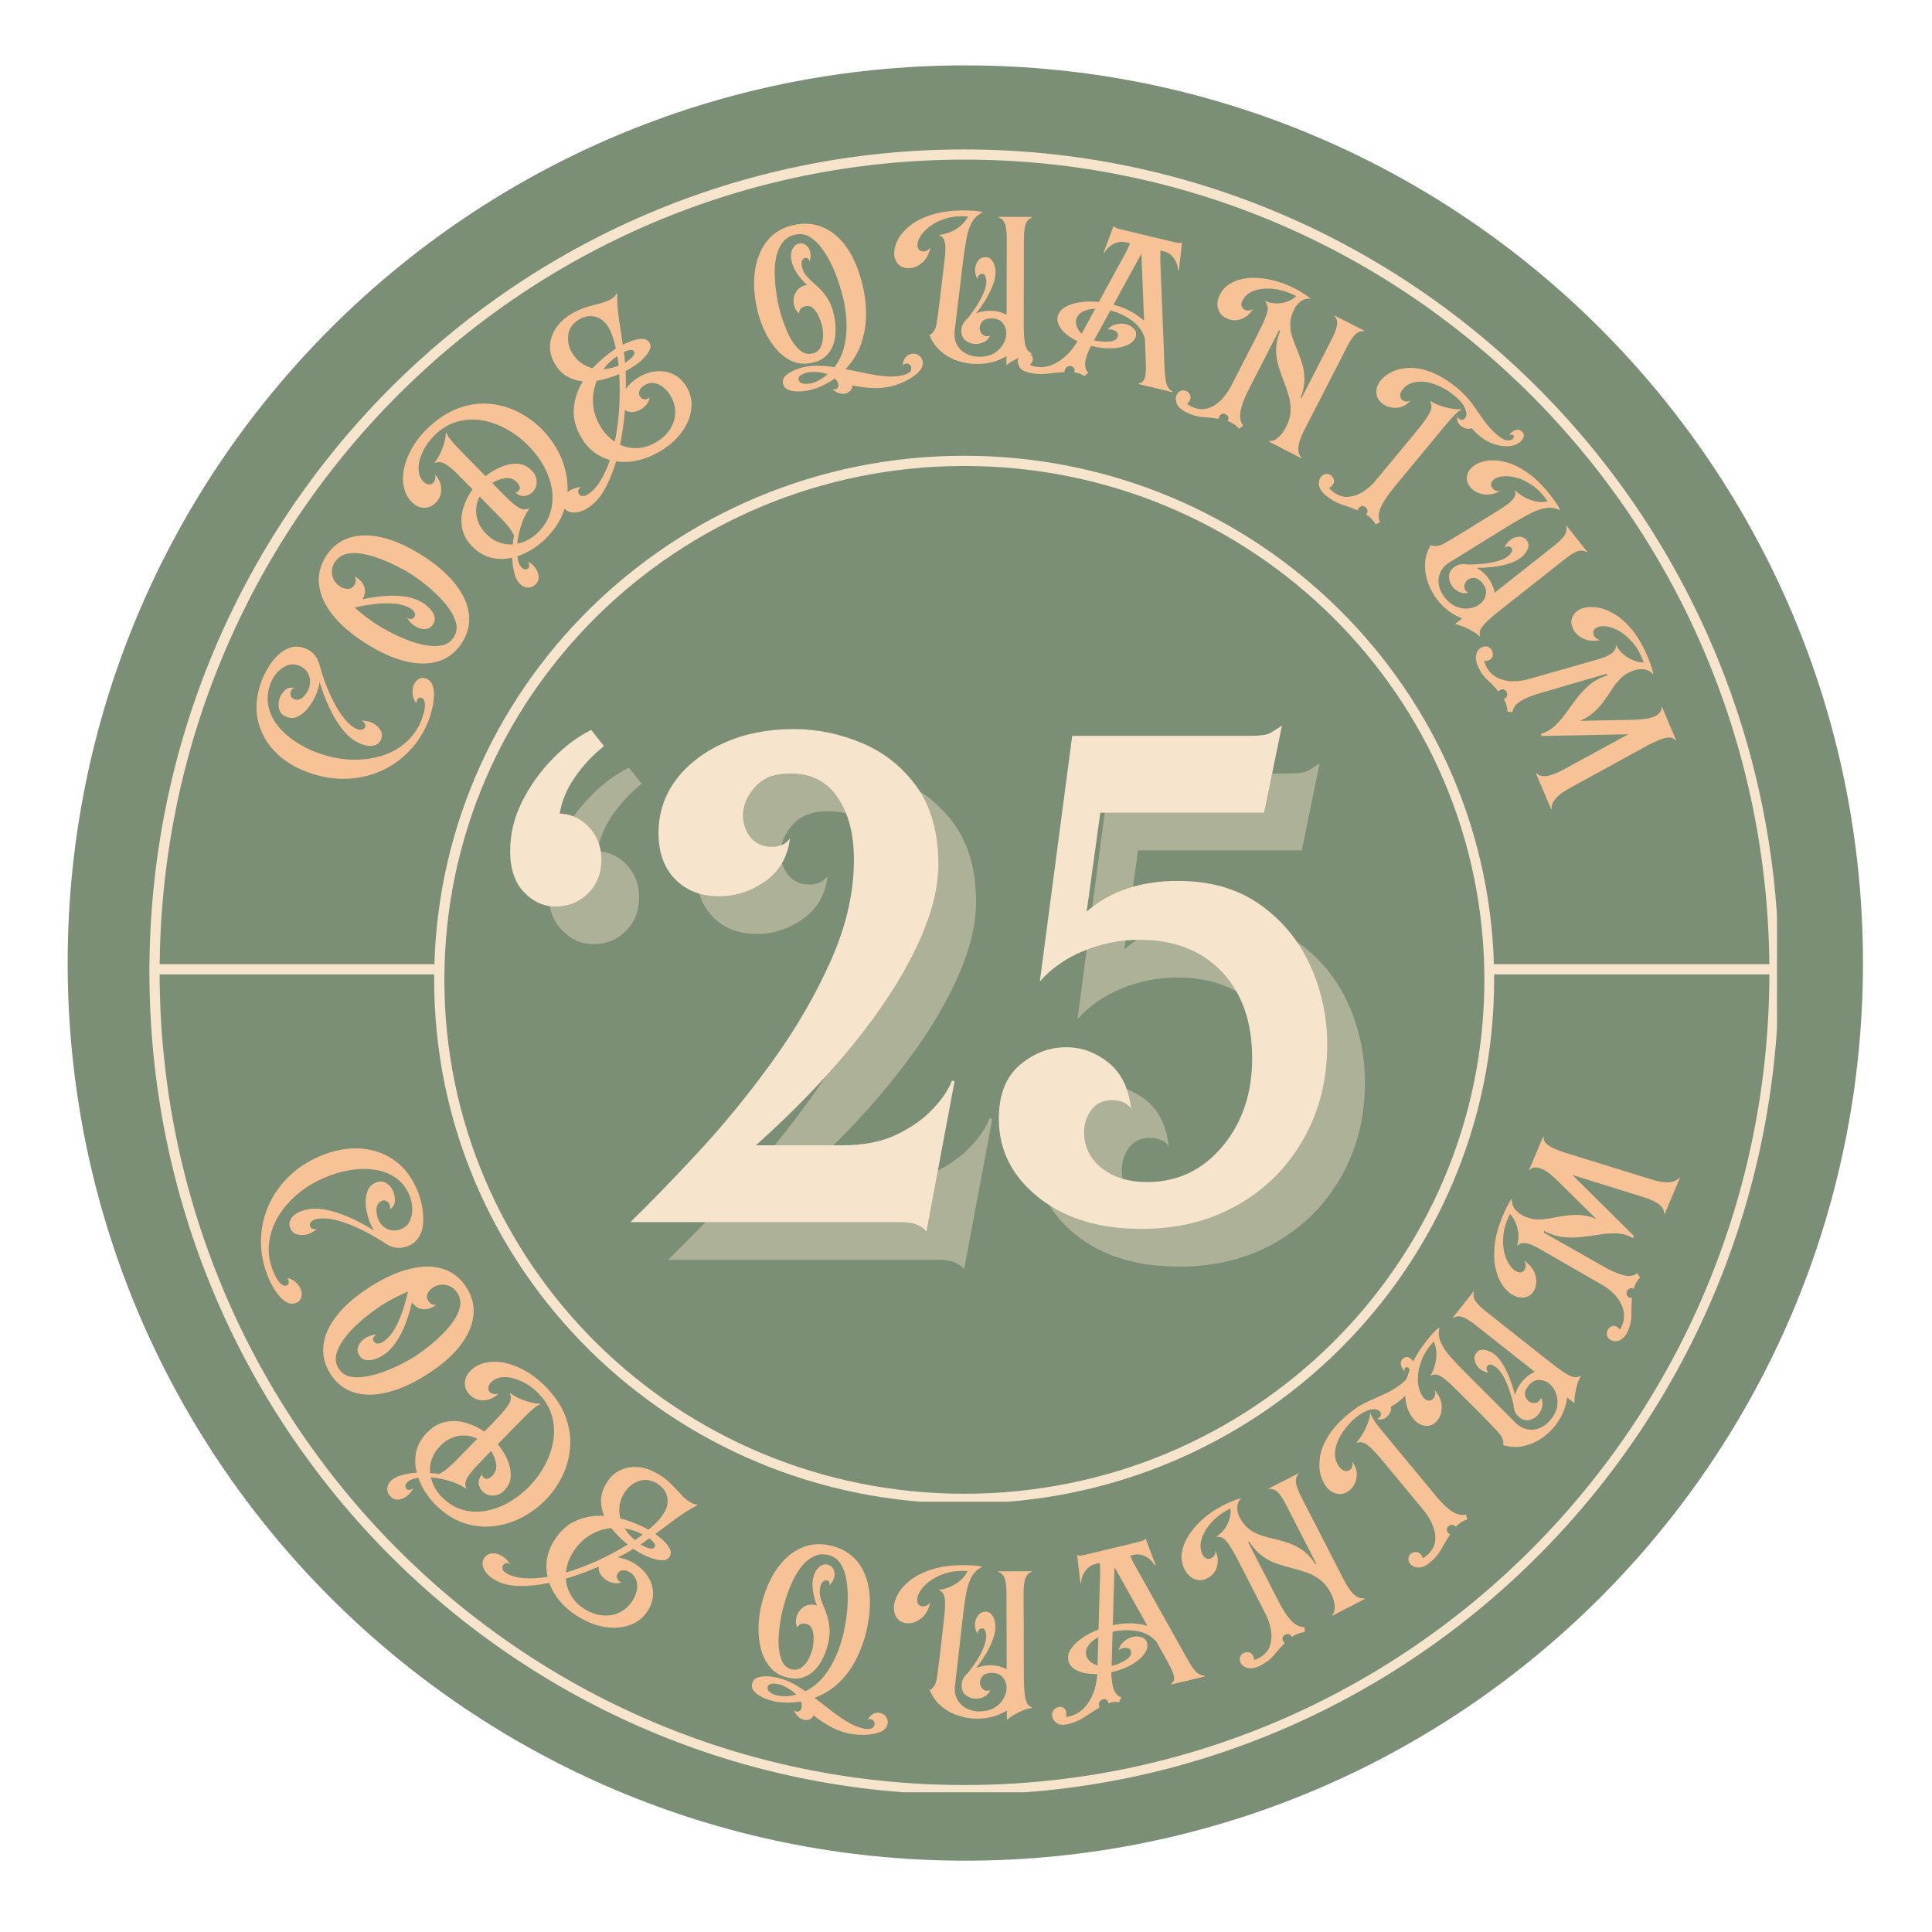 <svg xmlns="http://www.w3.org/2000/svg" xmlns:xlink="http://www.w3.org/1999/xlink" width="377" zoomAndPan="magnify" viewBox="0 0 283.5 283.5" height="377" preserveAspectRatio="xMidYMid meet" version="1.0"><defs><g/><clipPath id="bf938e8631"><path d="M 9.93 9.594 L 273.371 9.594 L 273.371 273.035 L 9.93 273.035 Z M 9.93 9.594 " clip-rule="nonzero"/></clipPath><clipPath id="6a25d00b17"><path d="M 141.648 9.594 C 68.902 9.594 9.93 68.57 9.93 141.316 C 9.93 214.062 68.902 273.035 141.648 273.035 C 214.398 273.035 273.371 214.062 273.371 141.316 C 273.371 68.57 214.398 9.594 141.648 9.594 Z M 141.648 9.594 " clip-rule="nonzero"/></clipPath><clipPath id="7dfc278bf2"><path d="M 21.926 21.926 L 260.754 21.926 L 260.754 263 L 21.926 263 Z M 21.926 21.926 " clip-rule="nonzero"/></clipPath><clipPath id="6c96278686"><path d="M 141.48 21.926 C 75.453 21.926 21.926 75.965 21.926 142.625 C 21.926 209.289 75.453 263.328 141.48 263.328 C 207.508 263.328 261.035 209.289 261.035 142.625 C 261.035 75.965 207.508 21.926 141.48 21.926 Z M 141.48 21.926 " clip-rule="nonzero"/></clipPath><clipPath id="fd26536e77"><path d="M 63.707 66.879 L 219.434 66.879 L 219.434 220.359 L 63.707 220.359 Z M 63.707 66.879 " clip-rule="nonzero"/></clipPath><clipPath id="792cf3c66c"><path d="M 141.477 66.879 C 98.527 66.879 63.707 101.297 63.707 143.754 C 63.707 186.207 98.527 220.625 141.477 220.625 C 184.43 220.625 219.246 186.207 219.246 143.754 C 219.246 101.297 184.43 66.879 141.477 66.879 Z M 141.477 66.879 " clip-rule="nonzero"/></clipPath></defs><g clip-path="url(#bf938e8631)"><g clip-path="url(#6a25d00b17)"><path fill="#7b8f76" d="M 9.93 9.594 L 273.371 9.594 L 273.371 273.035 L 9.93 273.035 Z M 9.93 9.594 " fill-opacity="1" fill-rule="nonzero"/></g></g><g clip-path="url(#7dfc278bf2)"><g clip-path="url(#6c96278686)"><path stroke-linecap="butt" transform="matrix(0.749, 0, 0, 0.749, 21.926, 21.927)" fill="none" stroke-linejoin="miter" d="M 159.687 -0.002 C 71.496 -0.002 0 72.178 0 161.215 C 0 250.257 71.496 322.436 159.687 322.436 C 247.879 322.436 319.375 250.257 319.375 161.215 C 319.375 72.178 247.879 -0.002 159.687 -0.002 Z M 159.687 -0.002 " stroke="#f7e4cc" stroke-width="4" stroke-opacity="1" stroke-miterlimit="4"/></g></g><g clip-path="url(#fd26536e77)"><g clip-path="url(#792cf3c66c)"><path stroke-linecap="butt" transform="matrix(0.749, 0, 0, 0.749, 63.709, 66.88)" fill="none" stroke-linejoin="miter" d="M 103.873 -0.002 C 46.507 -0.002 -0.002 45.969 -0.002 102.679 C -0.002 159.383 46.507 205.354 103.873 205.354 C 161.245 205.354 207.749 159.383 207.749 102.679 C 207.749 45.969 161.245 -0.002 103.873 -0.002 Z M 103.873 -0.002 " stroke="#f7e4cc" stroke-width="4" stroke-opacity="1" stroke-miterlimit="4"/></g></g><path stroke-linecap="butt" transform="matrix(0.749, 0, 0, 0.749, 21.974, 141.483)" fill="none" stroke-linejoin="miter" d="M -0.002 0.999 L 55.742 0.999 " stroke="#f7e4cc" stroke-width="2" stroke-opacity="1" stroke-miterlimit="4"/><path stroke-linecap="butt" transform="matrix(0.749, 0, 0, 0.749, 218.691, 141.483)" fill="none" stroke-linejoin="miter" d="M 0.001 0.999 L 55.745 0.999 " stroke="#f7e4cc" stroke-width="2" stroke-opacity="1" stroke-miterlimit="4"/><g fill="#f7c396" fill-opacity="1"><g transform="translate(53.455, 117.405)"><g><path d="M 9.516 -11.875 C 8.836 -10.082 7.875 -8.535 6.625 -7.234 C 5.383 -5.93 3.961 -4.93 2.359 -4.234 C 0.754 -3.535 -0.961 -3.164 -2.797 -3.125 C -4.641 -3.082 -6.504 -3.414 -8.391 -4.125 C -10.328 -4.844 -11.926 -5.867 -13.188 -7.203 C -14.457 -8.535 -15.273 -10.082 -15.641 -11.844 C -16.004 -13.602 -15.812 -15.488 -15.062 -17.5 C -14.832 -18.113 -14.52 -18.754 -14.125 -19.422 C -13.727 -20.086 -13.254 -20.691 -12.703 -21.234 C -12.148 -21.773 -11.535 -22.156 -10.859 -22.375 C -10.191 -22.594 -9.477 -22.562 -8.719 -22.281 C -8.102 -22.051 -7.625 -21.719 -7.281 -21.281 C -6.945 -20.852 -6.711 -20.379 -6.578 -19.859 C -6.117 -18.172 -5.57 -16.656 -4.938 -15.312 C -4.312 -13.969 -3.66 -12.875 -2.984 -12.031 C -2.316 -11.188 -1.645 -10.641 -0.969 -10.391 C -0.77 -10.316 -0.555 -10.301 -0.328 -10.344 C -0.109 -10.383 0.039 -10.516 0.125 -10.734 C 0.195 -10.93 0.172 -11.113 0.047 -11.281 C -0.078 -11.445 -0.219 -11.57 -0.375 -11.656 C -0.145 -11.656 0.082 -11.633 0.312 -11.594 C 0.551 -11.551 0.781 -11.488 1 -11.406 C 1.488 -11.227 1.906 -10.91 2.25 -10.453 C 2.602 -9.992 2.676 -9.484 2.469 -8.922 C 2.289 -8.453 1.941 -8.148 1.422 -8.016 C 0.91 -7.879 0.332 -7.93 -0.312 -8.172 C -1.352 -8.555 -2.266 -9.227 -3.047 -10.188 C -3.836 -11.156 -4.523 -12.266 -5.109 -13.516 C -5.691 -14.766 -6.172 -16.031 -6.547 -17.312 C -6.598 -17.051 -6.656 -16.797 -6.719 -16.547 C -6.781 -16.305 -6.852 -16.066 -6.938 -15.828 C -7.094 -15.41 -7.312 -14.957 -7.594 -14.469 C -7.883 -13.977 -8.223 -13.523 -8.609 -13.109 C -9.004 -12.691 -9.438 -12.383 -9.906 -12.188 C -10.375 -12 -10.879 -12.008 -11.422 -12.219 C -12.016 -12.438 -12.375 -12.816 -12.5 -13.359 C -12.633 -13.898 -12.602 -14.445 -12.406 -15 C -12.238 -15.438 -11.977 -15.816 -11.625 -16.141 C -11.27 -16.461 -10.836 -16.578 -10.328 -16.484 C -10.547 -16.336 -10.691 -16.164 -10.766 -15.969 C -10.859 -15.719 -10.859 -15.484 -10.766 -15.266 C -10.68 -15.047 -10.52 -14.891 -10.281 -14.797 C -9.945 -14.672 -9.641 -14.688 -9.359 -14.844 C -9.078 -15 -8.832 -15.219 -8.625 -15.5 C -8.414 -15.781 -8.258 -16.055 -8.156 -16.328 C -7.895 -17.035 -7.891 -17.711 -8.141 -18.359 C -8.398 -19.016 -8.895 -19.477 -9.625 -19.75 C -10.25 -19.977 -10.832 -19.973 -11.375 -19.734 C -11.926 -19.504 -12.41 -19.148 -12.828 -18.672 C -13.242 -18.191 -13.551 -17.68 -13.75 -17.141 C -14.207 -15.91 -14.305 -14.758 -14.047 -13.688 C -13.797 -12.625 -13.312 -11.656 -12.594 -10.781 C -11.875 -9.914 -11.02 -9.164 -10.031 -8.531 C -9.051 -7.895 -8.047 -7.383 -7.016 -7 C -5.316 -6.363 -3.648 -6.008 -2.016 -5.938 C -0.391 -5.875 1.117 -6.055 2.516 -6.484 C 3.91 -6.91 5.117 -7.582 6.141 -8.5 C 7.172 -9.414 7.938 -10.535 8.438 -11.859 C 8.5 -12.035 8.578 -12.273 8.672 -12.578 C 8.766 -12.879 8.832 -13.195 8.875 -13.531 C 8.926 -13.875 8.914 -14.18 8.844 -14.453 C 8.781 -14.734 8.625 -14.922 8.375 -15.016 C 8.238 -15.066 8.102 -15.051 7.969 -14.969 C 7.844 -14.883 7.758 -14.773 7.719 -14.641 C 7.664 -14.492 7.645 -14.348 7.656 -14.203 C 7.363 -14.555 7.18 -14.973 7.109 -15.453 C 7.035 -15.941 7.078 -16.406 7.234 -16.844 C 7.367 -17.195 7.598 -17.488 7.922 -17.719 C 8.254 -17.957 8.617 -18.004 9.016 -17.859 C 9.523 -17.66 9.863 -17.305 10.031 -16.797 C 10.207 -16.285 10.27 -15.711 10.219 -15.078 C 10.176 -14.453 10.078 -13.848 9.922 -13.266 C 9.773 -12.691 9.641 -12.227 9.516 -11.875 Z M 9.516 -11.875 "/></g></g></g><g fill="#f7c396" fill-opacity="1"><g transform="translate(60.128, 99.873)"><g><path d="M 7.672 -5.578 C 6.816 -4.223 5.68 -3.316 4.266 -2.859 C 2.848 -2.398 1.227 -2.391 -0.594 -2.828 C -2.414 -3.266 -4.352 -4.133 -6.406 -5.438 C -8.488 -6.75 -10.109 -8.129 -11.266 -9.578 C -12.43 -11.035 -13.109 -12.504 -13.297 -13.984 C -13.492 -15.461 -13.164 -16.879 -12.312 -18.234 C -11.445 -19.586 -10.305 -20.492 -8.891 -20.953 C -7.473 -21.41 -5.859 -21.426 -4.047 -21 C -2.234 -20.57 -0.285 -19.703 1.797 -18.391 C 3.848 -17.086 5.457 -15.703 6.625 -14.234 C 7.801 -12.773 8.484 -11.305 8.672 -9.828 C 8.867 -8.348 8.535 -6.93 7.672 -5.578 Z M -4.703 -8.141 C -4.266 -7.859 -3.664 -7.52 -2.906 -7.125 C -2.156 -6.727 -1.328 -6.348 -0.422 -5.984 C 0.484 -5.629 1.383 -5.367 2.281 -5.203 C 3.188 -5.035 4.004 -5.023 4.734 -5.172 C 5.473 -5.328 6.047 -5.723 6.453 -6.359 C 6.867 -7.016 6.984 -7.707 6.797 -8.438 C 6.617 -9.164 6.258 -9.895 5.719 -10.625 C 5.188 -11.363 4.566 -12.066 3.859 -12.734 C 3.148 -13.41 2.453 -14.004 1.766 -14.516 C 1.086 -15.023 0.531 -15.422 0.094 -15.703 C -0.363 -15.992 -0.977 -16.332 -1.75 -16.719 C -2.52 -17.113 -3.348 -17.484 -4.234 -17.828 C -5.129 -18.18 -6.02 -18.438 -6.906 -18.594 C -7.789 -18.758 -8.594 -18.754 -9.312 -18.578 C -10.031 -18.41 -10.594 -18.008 -11 -17.375 C -11.406 -16.738 -11.523 -16.078 -11.359 -15.391 C -11.191 -14.711 -10.801 -14.176 -10.188 -13.781 C -9.844 -13.57 -9.473 -13.469 -9.078 -13.469 C -8.68 -13.469 -8.363 -13.656 -8.125 -14.031 C -8 -14.227 -7.93 -14.445 -7.922 -14.688 C -7.922 -14.926 -7.977 -15.133 -8.094 -15.312 L -7.875 -15.172 C -7.25 -14.773 -6.844 -14.297 -6.656 -13.734 C -6.477 -13.172 -6.57 -12.57 -6.938 -11.938 C -5.906 -12.164 -4.848 -12.32 -3.766 -12.406 C -2.68 -12.5 -1.645 -12.473 -0.656 -12.328 C 0.32 -12.18 1.207 -11.859 2 -11.359 C 2.312 -11.16 2.629 -10.895 2.953 -10.562 C 3.273 -10.227 3.492 -9.859 3.609 -9.453 C 3.734 -9.055 3.672 -8.656 3.422 -8.25 C 3.129 -7.801 2.723 -7.57 2.203 -7.562 C 1.691 -7.562 1.227 -7.695 0.812 -7.969 C 0.551 -8.125 0.316 -8.312 0.109 -8.531 C -0.098 -8.758 -0.273 -9 -0.422 -9.25 C -0.266 -9.113 -0.078 -9.039 0.141 -9.031 C 0.359 -9.031 0.523 -9.125 0.641 -9.312 C 0.797 -9.551 0.812 -9.781 0.688 -10 C 0.562 -10.227 0.398 -10.406 0.203 -10.531 C -0.473 -10.957 -1.285 -11.211 -2.234 -11.297 C -3.191 -11.379 -4.18 -11.359 -5.203 -11.234 C -6.223 -11.109 -7.188 -10.938 -8.094 -10.719 C -7.57 -10.258 -7.023 -9.812 -6.453 -9.375 C -5.891 -8.938 -5.305 -8.523 -4.703 -8.141 Z M -4.703 -8.141 "/></g></g></g><g fill="#f7c396" fill-opacity="1"><g transform="translate(69.966, 84.031)"><g><path d="M 8.625 1.719 C 8.281 2.051 7.895 2.207 7.469 2.188 C 7.039 2.164 6.664 1.988 6.344 1.656 C 5.957 1.27 5.676 0.734 5.5 0.047 C 5.332 -0.641 5.227 -1.391 5.188 -2.203 C 4.188 -1.953 3.172 -1.945 2.141 -2.188 C 1.117 -2.426 0.188 -2.973 -0.656 -3.828 C -1.477 -4.672 -1.977 -5.578 -2.156 -6.547 C -2.344 -7.523 -2.285 -8.504 -1.984 -9.484 C -1.691 -10.473 -1.238 -11.383 -0.625 -12.219 L -1.938 -13.562 C -2.738 -14.395 -3.383 -15.016 -3.875 -15.422 C -4.375 -15.828 -4.797 -16.078 -5.141 -16.172 C -5.484 -16.273 -5.816 -16.25 -6.141 -16.094 L -6.203 -16.156 C -5.953 -16.445 -5.691 -16.852 -5.422 -17.375 C -5.16 -17.906 -4.945 -18.461 -4.781 -19.047 C -4.613 -19.641 -4.535 -20.125 -4.547 -20.5 L -4.438 -20.531 C -4.352 -20.094 -3.691 -19.238 -2.453 -17.969 L 1.281 -14.156 C 1.914 -14.676 2.645 -15.113 3.469 -15.469 C 4.289 -15.832 5.102 -16.004 5.906 -15.984 C 6.719 -15.961 7.445 -15.617 8.094 -14.953 C 8.531 -14.504 8.758 -13.977 8.781 -13.375 C 8.812 -12.77 8.598 -12.242 8.141 -11.797 C 7.797 -11.453 7.383 -11.27 6.906 -11.25 C 6.438 -11.238 6.023 -11.41 5.672 -11.766 C 5.848 -11.797 5.992 -11.867 6.109 -11.984 C 6.305 -12.18 6.363 -12.395 6.281 -12.625 C 6.207 -12.863 6.086 -13.066 5.922 -13.234 C 5.41 -13.754 4.812 -13.961 4.125 -13.859 C 3.445 -13.754 2.828 -13.52 2.266 -13.156 L 3.422 -11.969 C 4.297 -11.07 4.988 -10.414 5.5 -10 C 6.02 -9.594 6.43 -9.359 6.734 -9.297 C 7.035 -9.242 7.336 -9.285 7.641 -9.422 L 7.688 -9.359 C 7.219 -8.723 6.832 -7.941 6.531 -7.016 C 6.227 -6.098 6.031 -5.176 5.938 -4.25 C 7.07 -4.477 8.07 -5.016 8.938 -5.859 C 9.875 -6.785 10.5 -7.801 10.812 -8.906 C 11.133 -10.008 11.203 -11.129 11.016 -12.266 C 10.828 -13.41 10.438 -14.523 9.844 -15.609 C 9.25 -16.691 8.504 -17.688 7.609 -18.594 C 6.68 -19.539 5.641 -20.344 4.484 -21 C 3.336 -21.656 2.141 -22.098 0.891 -22.328 C -0.359 -22.555 -1.594 -22.504 -2.812 -22.172 C -4.031 -21.848 -5.164 -21.172 -6.219 -20.141 C -6.977 -19.391 -7.555 -18.578 -7.953 -17.703 C -8.359 -16.836 -8.555 -16.02 -8.547 -15.25 C -8.535 -14.477 -8.297 -13.848 -7.828 -13.359 C -7.598 -13.129 -7.348 -12.992 -7.078 -12.953 C -6.816 -12.91 -6.594 -12.984 -6.406 -13.172 C -6.25 -13.316 -6.148 -13.508 -6.109 -13.75 C -6.066 -14 -6.07 -14.219 -6.125 -14.406 C -5.531 -13.75 -5.227 -13.023 -5.219 -12.234 C -5.207 -11.453 -5.488 -10.785 -6.062 -10.234 C -6.562 -9.734 -7.141 -9.492 -7.797 -9.516 C -8.453 -9.547 -9.039 -9.832 -9.562 -10.375 C -10.145 -10.969 -10.523 -11.688 -10.703 -12.531 C -10.891 -13.383 -10.879 -14.305 -10.672 -15.297 C -10.461 -16.285 -10.07 -17.281 -9.5 -18.281 C -8.938 -19.281 -8.203 -20.223 -7.297 -21.109 C -5.836 -22.523 -4.332 -23.52 -2.781 -24.094 C -1.227 -24.676 0.297 -24.906 1.797 -24.781 C 3.297 -24.656 4.707 -24.258 6.031 -23.594 C 7.363 -22.926 8.551 -22.062 9.594 -21 C 10.633 -19.938 11.477 -18.742 12.125 -17.422 C 12.77 -16.098 13.156 -14.711 13.281 -13.266 C 13.414 -11.816 13.227 -10.379 12.719 -8.953 C 12.219 -7.523 11.328 -6.188 10.047 -4.938 C 9.473 -4.375 8.832 -3.867 8.125 -3.422 C 7.414 -2.984 6.688 -2.645 5.938 -2.406 C 6.031 -1.633 6.238 -1.086 6.562 -0.766 C 6.75 -0.578 6.93 -0.484 7.109 -0.484 C 7.297 -0.484 7.441 -0.535 7.547 -0.641 C 7.648 -0.734 7.703 -0.867 7.703 -1.047 C 7.703 -1.223 7.617 -1.395 7.453 -1.562 C 7.629 -1.52 7.789 -1.445 7.938 -1.344 C 8.082 -1.238 8.211 -1.125 8.328 -1 C 8.703 -0.613 8.941 -0.16 9.047 0.359 C 9.148 0.879 9.008 1.332 8.625 1.719 Z M 1.359 -5.703 C 1.922 -5.129 2.539 -4.711 3.219 -4.453 C 3.906 -4.203 4.598 -4.098 5.297 -4.141 C 5.297 -4.379 5.312 -4.602 5.344 -4.812 C 5.375 -5.02 5.414 -5.238 5.469 -5.469 C 5.25 -5.914 4.957 -6.359 4.594 -6.797 C 4.238 -7.234 3.93 -7.582 3.672 -7.844 L 0.422 -11.172 C -0.047 -10.285 -0.203 -9.352 -0.047 -8.375 C 0.109 -7.395 0.578 -6.504 1.359 -5.703 Z M 1.359 -5.703 "/></g></g></g><g fill="#f7c396" fill-opacity="1"><g transform="translate(86.923, 67.936)"><g><path d="M 9.984 -1.734 C 8.867 -1.078 7.754 -0.625 6.641 -0.375 C 5.535 -0.133 4.484 -0.086 3.484 -0.234 C 3.035 1.305 2.469 2.688 1.781 3.906 C 1.094 5.133 0.238 6.055 -0.781 6.672 C -1.488 7.098 -2.164 7.297 -2.812 7.266 C -3.457 7.234 -3.926 6.977 -4.219 6.5 C -4.457 6.082 -4.484 5.641 -4.297 5.172 C -4.117 4.711 -3.781 4.332 -3.281 4.031 C -3.039 3.883 -2.781 3.77 -2.5 3.688 C -2.219 3.602 -1.93 3.551 -1.641 3.531 C -1.848 3.633 -1.984 3.781 -2.047 3.969 C -2.117 4.164 -2.102 4.348 -2 4.516 C -1.883 4.711 -1.711 4.82 -1.484 4.844 C -1.254 4.875 -1.008 4.812 -0.75 4.656 C -0.031 4.227 0.602 3.562 1.156 2.656 C 1.719 1.758 2.191 0.727 2.578 -0.438 C 1.734 -0.664 0.957 -1.047 0.25 -1.578 C -0.457 -2.109 -1.051 -2.773 -1.531 -3.578 C -2.438 -5.078 -2.832 -6.539 -2.719 -7.969 C -2.613 -9.395 -2.176 -10.727 -1.406 -11.969 C -2.219 -12.051 -2.973 -12.285 -3.672 -12.672 C -4.379 -13.066 -4.984 -13.68 -5.484 -14.516 C -6.004 -15.391 -6.25 -16.273 -6.219 -17.172 C -6.188 -18.078 -5.906 -18.938 -5.375 -19.75 C -4.844 -20.562 -4.07 -21.273 -3.062 -21.891 C -2.312 -22.336 -1.586 -22.66 -0.891 -22.859 C -0.203 -23.066 0.457 -23.25 1.094 -23.406 C 1.727 -23.562 2.312 -23.797 2.844 -24.109 C 3.156 -24.297 3.391 -24.547 3.547 -24.859 L 3.656 -24.828 C 3.633 -23.578 3.719 -22.328 3.906 -21.078 C 4.094 -19.828 4.281 -18.582 4.469 -17.344 C 4.844 -17.539 5.289 -17.734 5.812 -17.922 C 6.344 -18.109 6.848 -18.203 7.328 -18.203 C 7.805 -18.211 8.16 -18.023 8.391 -17.641 C 8.578 -17.328 8.586 -16.988 8.422 -16.625 C 8.266 -16.258 8.016 -15.895 7.672 -15.531 C 7.336 -15.164 6.988 -14.848 6.625 -14.578 C 6.27 -14.316 5.977 -14.117 5.75 -13.984 C 5.613 -13.898 5.473 -13.816 5.328 -13.734 C 5.18 -13.648 5.031 -13.566 4.875 -13.484 C 4.895 -13.086 4.91 -12.672 4.922 -12.234 C 4.93 -11.805 4.926 -11.352 4.906 -10.875 C 5.125 -11.176 5.391 -11.473 5.703 -11.766 C 6.016 -12.055 6.367 -12.32 6.766 -12.562 C 7.629 -13.082 8.508 -13.379 9.406 -13.453 C 10.312 -13.523 11.145 -13.375 11.906 -13 C 12.676 -12.625 13.312 -12.02 13.812 -11.188 C 14.414 -10.188 14.648 -9.109 14.516 -7.953 C 14.391 -6.797 13.938 -5.672 13.156 -4.578 C 12.375 -3.492 11.316 -2.547 9.984 -1.734 Z M 1.188 -5.359 C 1.758 -4.41 2.461 -3.664 3.297 -3.125 C 3.617 -4.707 3.832 -6.359 3.938 -8.078 C 4.039 -9.805 4.039 -11.461 3.938 -13.047 C 3.414 -12.828 2.879 -12.633 2.328 -12.469 C 1.773 -12.301 1.219 -12.164 0.656 -12.062 C 0.219 -11.02 0.031 -9.91 0.094 -8.734 C 0.164 -7.566 0.531 -6.441 1.188 -5.359 Z M 4.062 -2.672 C 4.895 -2.297 5.773 -2.133 6.703 -2.188 C 7.629 -2.25 8.531 -2.547 9.406 -3.078 C 10.301 -3.609 10.977 -4.25 11.438 -5 C 11.906 -5.758 12.145 -6.562 12.156 -7.406 C 12.176 -8.25 11.945 -9.07 11.469 -9.875 C 10.977 -10.688 10.379 -11.242 9.672 -11.547 C 8.973 -11.848 8.297 -11.801 7.641 -11.406 C 7.285 -11.195 7.047 -10.938 6.922 -10.625 C 6.797 -10.32 6.816 -10.035 6.984 -9.766 C 7.129 -9.504 7.344 -9.359 7.625 -9.328 C 7.906 -9.305 8.16 -9.406 8.391 -9.625 C 8.359 -9.27 8.223 -8.938 7.984 -8.625 C 7.742 -8.32 7.461 -8.07 7.141 -7.875 C 6.797 -7.664 6.395 -7.535 5.938 -7.484 C 5.488 -7.43 5.102 -7.531 4.781 -7.781 C 4.719 -6.945 4.625 -6.102 4.5 -5.25 C 4.383 -4.395 4.238 -3.535 4.062 -2.672 Z M -2.953 -16.125 C -2.578 -15.5 -2.129 -15.008 -1.609 -14.656 C -1.098 -14.301 -0.551 -14.051 0.031 -13.906 C 0.539 -14.445 1.082 -14.957 1.656 -15.438 C 2.227 -15.926 2.828 -16.375 3.453 -16.781 C 3.18 -18.094 2.801 -19.16 2.312 -19.984 C 1.832 -20.773 1.195 -21.27 0.406 -21.469 C -0.383 -21.664 -1.176 -21.523 -1.969 -21.047 C -2.883 -20.504 -3.406 -19.766 -3.531 -18.828 C -3.664 -17.891 -3.473 -16.988 -2.953 -16.125 Z M 1.625 -13.75 C 2.332 -13.801 3.078 -13.977 3.859 -14.281 C 3.828 -14.52 3.797 -14.754 3.766 -14.984 C 3.742 -15.211 3.707 -15.445 3.656 -15.688 C 2.82 -15.125 2.145 -14.477 1.625 -13.75 Z M 4.797 -14.703 C 4.941 -14.785 5.141 -14.926 5.391 -15.125 C 5.648 -15.32 5.863 -15.531 6.031 -15.75 C 6.195 -15.977 6.223 -16.188 6.109 -16.375 C 5.992 -16.562 5.781 -16.625 5.469 -16.562 C 5.164 -16.508 4.879 -16.41 4.609 -16.266 C 4.66 -16.004 4.695 -15.75 4.719 -15.5 C 4.75 -15.25 4.773 -14.984 4.797 -14.703 Z M 4.797 -14.703 "/></g></g></g><g fill="#f7c396" fill-opacity="1"><g transform="translate(104.022, 58.306)"><g/></g></g><g fill="#f7c396" fill-opacity="1"><g transform="translate(112.05, 54.727)"><g><path d="M 12 3.031 C 11.656 3.102 11.305 3.066 10.953 2.922 C 10.609 2.785 10.316 2.602 10.078 2.375 C 10.234 2.414 10.391 2.422 10.547 2.391 C 10.742 2.348 10.867 2.25 10.922 2.094 C 10.984 1.938 10.992 1.766 10.953 1.578 C 10.879 1.305 10.711 1.047 10.453 0.797 C 9.898 1.191 9.305 1.539 8.672 1.844 C 8.047 2.145 7.383 2.375 6.688 2.531 C 6.438 2.594 6.113 2.645 5.719 2.688 C 5.332 2.727 4.93 2.727 4.516 2.688 C 4.109 2.645 3.75 2.539 3.438 2.375 C 3.133 2.207 2.941 1.941 2.859 1.578 C 2.773 1.211 2.832 0.895 3.031 0.625 C 3.227 0.363 3.5 0.133 3.844 -0.062 C 4.188 -0.27 4.539 -0.438 4.906 -0.562 C 5.27 -0.688 5.578 -0.781 5.828 -0.844 C 6.578 -1.008 7.328 -1.082 8.078 -1.062 C 8.836 -1.051 9.609 -0.973 10.391 -0.828 C 11.109 -1.797 11.598 -2.848 11.859 -3.984 C 12.117 -5.117 12.219 -6.289 12.156 -7.5 C 12.094 -8.719 11.938 -9.879 11.688 -10.984 C 11.562 -11.504 11.363 -12.188 11.094 -13.031 C 10.832 -13.883 10.492 -14.766 10.078 -15.672 C 9.66 -16.578 9.176 -17.41 8.625 -18.172 C 8.082 -18.941 7.477 -19.531 6.812 -19.938 C 6.145 -20.352 5.422 -20.473 4.641 -20.297 C 3.828 -20.109 3.203 -19.719 2.766 -19.125 C 2.328 -18.539 2.02 -17.836 1.844 -17.016 C 1.676 -16.191 1.602 -15.336 1.625 -14.453 C 1.656 -13.566 1.727 -12.711 1.844 -11.891 C 1.957 -11.066 2.082 -10.375 2.219 -9.812 C 2.301 -9.426 2.438 -8.926 2.625 -8.312 C 2.82 -7.695 3.055 -7.047 3.328 -6.359 C 3.609 -5.68 3.941 -5.051 4.328 -4.469 C 4.711 -3.883 5.141 -3.438 5.609 -3.125 C 6.086 -2.812 6.609 -2.723 7.172 -2.859 C 7.734 -2.984 8.129 -3.285 8.359 -3.766 C 8.586 -4.242 8.707 -4.773 8.719 -5.359 C 8.738 -5.941 8.695 -6.453 8.594 -6.891 C 8.508 -7.254 8.359 -7.688 8.141 -8.188 C 7.93 -8.688 7.66 -9.102 7.328 -9.438 C 6.992 -9.781 6.578 -9.895 6.078 -9.781 C 5.773 -9.707 5.551 -9.57 5.406 -9.375 C 5.27 -9.176 5.203 -8.957 5.203 -8.719 C 4.828 -9.031 4.582 -9.453 4.469 -9.984 C 4.312 -10.641 4.395 -11.25 4.719 -11.812 C 5.039 -12.375 5.535 -12.734 6.203 -12.891 C 6.223 -12.891 6.25 -12.895 6.281 -12.906 C 6.32 -12.914 6.363 -12.91 6.406 -12.891 C 5.883 -13.348 5.406 -13.891 4.969 -14.516 C 4.531 -15.148 4.25 -15.75 4.125 -16.312 C 3.969 -16.977 3.988 -17.562 4.188 -18.062 C 4.395 -18.57 4.727 -18.879 5.188 -18.984 C 5.562 -19.066 5.906 -18.988 6.219 -18.75 C 6.539 -18.52 6.75 -18.188 6.844 -17.75 C 6.895 -17.52 6.91 -17.281 6.891 -17.031 C 6.867 -16.789 6.816 -16.547 6.734 -16.297 C 6.723 -16.504 6.656 -16.66 6.531 -16.766 C 6.406 -16.867 6.25 -16.898 6.062 -16.859 C 5.883 -16.816 5.742 -16.688 5.641 -16.469 C 5.547 -16.25 5.547 -15.941 5.641 -15.547 C 5.754 -15.055 5.957 -14.633 6.25 -14.281 C 6.539 -13.938 6.879 -13.598 7.266 -13.266 C 7.648 -12.93 8.035 -12.566 8.422 -12.172 C 8.805 -11.773 9.164 -11.289 9.5 -10.719 C 9.844 -10.156 10.109 -9.457 10.297 -8.625 C 10.461 -7.914 10.551 -7.188 10.562 -6.438 C 10.582 -5.688 10.484 -4.969 10.266 -4.281 C 10.047 -3.602 9.688 -3.02 9.188 -2.531 C 8.695 -2.039 8.035 -1.703 7.203 -1.516 C 6.086 -1.254 5.078 -1.328 4.172 -1.734 C 3.266 -2.148 2.469 -2.77 1.781 -3.594 C 1.094 -4.414 0.523 -5.32 0.078 -6.312 C -0.367 -7.312 -0.695 -8.266 -0.906 -9.172 C -1.406 -11.316 -1.523 -13.266 -1.266 -15.016 C -1.004 -16.773 -0.406 -18.234 0.531 -19.391 C 1.477 -20.555 2.738 -21.32 4.312 -21.688 C 5.945 -22.062 7.445 -21.941 8.812 -21.328 C 10.176 -20.723 11.348 -19.688 12.328 -18.219 C 13.305 -16.758 14.051 -14.922 14.562 -12.703 C 14.906 -11.234 15.062 -9.773 15.031 -8.328 C 15 -6.879 14.742 -5.492 14.266 -4.172 C 13.797 -2.848 13.047 -1.645 12.016 -0.562 C 12.984 -0.375 13.957 -0.176 14.938 0.031 C 15.914 0.25 16.867 0.398 17.797 0.484 C 18.734 0.578 19.625 0.523 20.469 0.328 C 20.75 0.266 21.035 0.141 21.328 -0.047 C 21.629 -0.234 21.738 -0.504 21.656 -0.859 C 21.613 -1.035 21.516 -1.176 21.359 -1.281 C 21.203 -1.383 21.031 -1.414 20.844 -1.375 C 20.688 -1.332 20.547 -1.25 20.422 -1.125 C 20.43 -1.508 20.539 -1.859 20.75 -2.172 C 20.957 -2.492 21.266 -2.703 21.672 -2.797 C 22.035 -2.879 22.379 -2.82 22.703 -2.625 C 23.023 -2.438 23.227 -2.16 23.312 -1.797 C 23.426 -1.305 23.32 -0.852 23 -0.438 C 22.676 -0.02 22.242 0.352 21.703 0.688 C 21.172 1.031 20.629 1.305 20.078 1.516 C 19.523 1.734 19.066 1.883 18.703 1.969 C 17.754 2.188 16.801 2.266 15.844 2.203 C 14.883 2.148 13.938 2.023 13 1.828 C 13.039 2.117 12.953 2.375 12.734 2.594 C 12.516 2.812 12.27 2.957 12 3.031 Z M 5.141 1.016 C 5.191 1.254 5.332 1.41 5.562 1.484 C 5.789 1.566 6.035 1.602 6.297 1.594 C 6.566 1.582 6.781 1.562 6.938 1.531 C 7.395 1.426 7.832 1.254 8.25 1.016 C 8.664 0.773 9.047 0.5 9.391 0.188 C 8.867 0 8.328 -0.109 7.766 -0.141 C 7.211 -0.172 6.754 -0.145 6.391 -0.062 C 6.242 -0.031 6.055 0.031 5.828 0.125 C 5.609 0.219 5.426 0.332 5.281 0.469 C 5.133 0.613 5.086 0.797 5.141 1.016 Z M 5.141 1.016 "/></g></g></g><g fill="#f7c396" fill-opacity="1"><g transform="translate(130.75, 50.333)"><g><path d="M 12.562 3.078 C 11.613 3.078 10.68 2.922 9.766 2.609 C 8.848 2.305 8.023 1.836 7.297 1.203 C 6.566 0.578 6.016 -0.207 5.641 -1.156 C 6.203 -1.457 6.551 -2.023 6.688 -2.859 C 6.82 -3.703 6.984 -4.883 7.172 -6.406 L 7.828 -12 C 7.953 -12.977 8 -13.723 7.969 -14.234 C 7.938 -14.742 7.844 -15.109 7.688 -15.328 C 7.531 -15.555 7.32 -15.719 7.062 -15.812 L 7.094 -15.859 C 7.633 -15.922 8.18 -16.066 8.734 -16.297 C 9.297 -16.535 9.805 -16.852 10.266 -17.25 C 10.723 -17.656 11.066 -18.098 11.297 -18.578 C 10.086 -18.66 9.02 -18.562 8.094 -18.281 C 7.164 -18.008 6.391 -17.641 5.766 -17.172 C 5.141 -16.711 4.664 -16.227 4.344 -15.719 C 4.031 -15.219 3.875 -14.77 3.875 -14.375 C 3.875 -13.988 4 -13.719 4.25 -13.562 C 4.5 -13.414 4.773 -13.391 5.078 -13.484 C 5.391 -13.578 5.625 -13.773 5.781 -14.078 C 5.582 -13.047 5.164 -12.27 4.531 -11.75 C 3.895 -11.227 3.254 -10.973 2.609 -10.984 C 1.91 -10.984 1.375 -11.195 1 -11.625 C 0.633 -12.051 0.457 -12.582 0.469 -13.219 C 0.469 -13.852 0.66 -14.531 1.047 -15.25 C 1.441 -15.969 2.047 -16.645 2.859 -17.281 C 3.68 -17.914 4.742 -18.438 6.047 -18.844 C 7.348 -19.25 8.906 -19.453 10.719 -19.453 C 11.195 -19.453 11.664 -19.438 12.125 -19.406 C 12.582 -19.383 13.004 -19.32 13.391 -19.219 L 13.422 -19.156 C 12.734 -18.832 12.207 -18.336 11.844 -17.672 C 11.488 -17.016 11.234 -16.242 11.078 -15.359 C 10.922 -14.473 10.77 -13.516 10.625 -12.484 L 9.344 -1.812 C 9.25 -1.051 9.348 -0.383 9.641 0.188 C 9.941 0.77 10.379 1.219 10.953 1.531 C 11.535 1.852 12.18 2.016 12.891 2.016 C 13.785 2.023 14.531 1.852 15.125 1.5 C 15.719 1.145 16.16 0.703 16.453 0.172 C 16.754 -0.359 16.906 -0.883 16.906 -1.406 C 16.906 -2 16.727 -2.516 16.375 -2.953 C 16.02 -3.391 15.477 -3.609 14.75 -3.609 C 14.133 -3.609 13.691 -3.461 13.422 -3.172 C 13.148 -2.879 13.008 -2.555 13 -2.203 C 13 -1.848 13.141 -1.531 13.422 -1.25 C 13.703 -0.977 14.07 -0.922 14.531 -1.078 C 14.344 -0.66 14.051 -0.352 13.656 -0.156 C 13.27 0.039 12.863 0.141 12.438 0.141 C 11.895 0.141 11.406 -0.02 10.969 -0.344 C 10.531 -0.664 10.312 -1.145 10.312 -1.781 C 10.312 -2.176 10.398 -2.523 10.578 -2.828 C 10.766 -3.141 11 -3.414 11.281 -3.656 C 11.656 -4.125 12.051 -4.672 12.469 -5.297 C 12.883 -5.922 13.238 -6.566 13.531 -7.234 C 13.832 -7.898 13.984 -8.5 13.984 -9.031 C 13.984 -9.238 13.941 -9.477 13.859 -9.75 C 13.773 -10.02 13.602 -10.156 13.344 -10.156 C 13.156 -10.164 13 -10.082 12.875 -9.906 C 12.75 -9.727 12.695 -9.547 12.719 -9.359 C 12.457 -9.766 12.328 -10.234 12.328 -10.766 C 12.328 -11.191 12.461 -11.602 12.734 -12 C 13.004 -12.406 13.383 -12.602 13.875 -12.594 C 14.238 -12.594 14.523 -12.469 14.734 -12.219 C 14.941 -11.977 15.094 -11.691 15.188 -11.359 C 15.281 -11.023 15.328 -10.707 15.328 -10.406 C 15.328 -9.77 15.18 -9.094 14.891 -8.375 C 14.609 -7.664 14.254 -6.961 13.828 -6.266 C 13.398 -5.578 12.953 -4.941 12.484 -4.359 C 13.172 -4.609 13.844 -4.734 14.5 -4.734 C 15.406 -4.734 16.223 -4.535 16.953 -4.141 L 16.984 -15.219 C 16.984 -16.258 16.895 -17.016 16.719 -17.484 C 16.539 -17.961 16.234 -18.281 15.797 -18.438 L 15.797 -18.516 L 20.719 -18.5 L 20.719 -18.422 C 20.258 -18.266 19.941 -17.945 19.766 -17.469 C 19.586 -17 19.5 -16.242 19.5 -15.203 L 19.469 -3.234 C 19.457 -1.984 19.492 -1.035 19.578 -0.391 C 19.66 0.242 19.785 0.688 19.953 0.938 C 20.117 1.195 20.344 1.379 20.625 1.484 L 20.625 1.578 C 20.332 1.586 19.953 1.68 19.484 1.859 C 19.016 2.035 18.551 2.25 18.094 2.5 C 17.633 2.75 17.242 3.004 16.922 3.266 L 16.938 1.922 C 15.656 2.703 14.195 3.086 12.562 3.078 Z M 12.562 3.078 "/></g></g></g><g fill="#f7c396" fill-opacity="1"><g transform="translate(153.224, 50.669)"><g><path d="M -2.234 4.016 C -2.953 3.836 -3.422 3.551 -3.641 3.156 C -3.859 2.77 -3.926 2.406 -3.844 2.062 C -3.75 1.645 -3.562 1.363 -3.281 1.219 C -3.008 1.082 -2.723 1.051 -2.422 1.125 C -2.172 1.188 -1.969 1.312 -1.812 1.5 C -1.664 1.695 -1.629 1.945 -1.703 2.25 C -1.754 2.477 -1.891 2.676 -2.109 2.844 C -2.023 2.914 -1.926 2.969 -1.812 3 C -1.695 3.039 -1.598 3.07 -1.516 3.094 C -0.391 3.363 0.75 3.164 1.906 2.5 C 3.062 1.832 4.055 0.797 4.891 -0.609 C 3.891 -1.066 3.117 -1.629 2.578 -2.297 C 2.035 -2.961 1.836 -3.609 1.984 -4.234 C 2.129 -4.816 2.492 -5.273 3.078 -5.609 C 3.66 -5.953 4.379 -6.188 5.234 -6.312 C 6.086 -6.445 7.016 -6.461 8.016 -6.359 L 11.906 -13.469 C 12.227 -14.094 12.461 -14.594 12.609 -14.969 L 12 -15.109 C 11.395 -15.254 10.805 -15.188 10.234 -14.906 C 9.66 -14.633 9.191 -14.191 8.828 -13.578 L 8.734 -13.641 L 10.188 -17.516 C 10.238 -17.422 10.359 -17.328 10.547 -17.234 C 10.742 -17.148 10.973 -17.078 11.234 -17.016 L 19.062 -15.141 C 19.32 -15.078 19.562 -15.035 19.781 -15.016 C 20 -15.004 20.148 -15.035 20.234 -15.109 L 19.766 -10.984 L 19.656 -10.984 C 19.602 -11.703 19.383 -12.312 19 -12.812 C 18.625 -13.32 18.141 -13.645 17.547 -13.781 L 17.062 -13.906 C 17.062 -13.695 17.055 -13.453 17.047 -13.172 C 17.035 -12.891 17.035 -12.578 17.047 -12.234 L 17.656 3.219 C 17.707 4.395 17.805 5.219 17.953 5.688 C 18.098 6.156 18.383 6.52 18.812 6.781 L 18.797 6.875 L 13.844 5.688 L 13.859 5.594 C 14.297 5.539 14.594 5.289 14.75 4.844 C 14.914 4.395 14.969 3.629 14.906 2.547 L 14.859 1.203 L 14.781 -0.969 C 14.469 -2.062 13.82 -2.957 12.844 -3.656 C 11.875 -4.352 10.828 -4.836 9.703 -5.109 L 7.312 -0.719 C 7.52 -0.676 7.801 -0.629 8.156 -0.578 C 8.508 -0.535 8.879 -0.52 9.266 -0.531 C 9.648 -0.539 9.984 -0.602 10.266 -0.719 C 10.555 -0.844 10.738 -1.051 10.812 -1.344 C 10.875 -1.602 10.805 -1.812 10.609 -1.969 C 10.422 -2.133 10.227 -2.238 10.031 -2.281 C 9.77 -2.344 9.523 -2.344 9.297 -2.281 C 9.609 -2.695 10.02 -2.961 10.531 -3.078 C 11.051 -3.203 11.535 -3.211 11.984 -3.109 C 12.453 -2.992 12.836 -2.773 13.141 -2.453 C 13.453 -2.141 13.555 -1.766 13.453 -1.328 C 13.328 -0.816 12.953 -0.406 12.328 -0.094 C 11.711 0.219 10.941 0.395 10.016 0.438 C 9.086 0.488 8.086 0.383 7.016 0.125 L 6.859 0.094 C 6.359 1.082 6.078 1.895 6.016 2.531 C 5.961 3.164 6.113 3.664 6.469 4.031 L 5.875 4.547 C 5.52 4.234 5.031 4.039 4.406 3.969 C 4.5 3.719 4.488 3.516 4.375 3.359 C 4.258 3.203 4.117 3.102 3.953 3.062 C 3.766 3.02 3.57 3.047 3.375 3.141 C 3.188 3.242 3.062 3.422 3 3.672 C 2.977 3.785 2.961 3.867 2.953 3.922 C 2.117 3.984 1.27 4.066 0.406 4.172 C -0.457 4.273 -1.336 4.223 -2.234 4.016 Z M 4.703 -3.812 C 4.609 -3.445 4.641 -3.078 4.797 -2.703 C 4.953 -2.328 5.188 -1.992 5.5 -1.703 L 7.484 -5.359 C 6.754 -5.348 6.133 -5.203 5.625 -4.922 C 5.125 -4.648 4.816 -4.281 4.703 -3.812 Z M 10.172 -5.953 C 11.023 -5.734 11.832 -5.426 12.594 -5.031 C 13.352 -4.633 14.039 -4.156 14.656 -3.594 L 14.266 -13.453 Z M 14.859 1.234 L 14.859 1.203 Z M 14.859 1.234 "/></g></g></g><g fill="#f7c396" fill-opacity="1"><g transform="translate(172.424, 55.151)"><g><path d="M 1.641 5.344 C 0.879 4.957 0.41 4.516 0.234 4.016 C 0.066 3.523 0.07 3.113 0.25 2.781 C 0.414 2.445 0.633 2.242 0.906 2.172 C 1.188 2.098 1.441 2.117 1.672 2.234 C 1.91 2.359 2.086 2.547 2.203 2.797 C 2.328 3.047 2.305 3.336 2.141 3.672 C 2.066 3.816 1.941 3.953 1.766 4.078 C 1.859 4.16 1.945 4.234 2.031 4.297 C 2.125 4.359 2.211 4.41 2.297 4.453 C 3.18 4.898 4 5.008 4.75 4.781 C 5.508 4.562 6.18 4.148 6.766 3.547 C 7.348 2.941 7.832 2.266 8.219 1.516 L 12.141 -6.125 C 12.711 -7.25 13.109 -8.109 13.328 -8.703 C 13.547 -9.305 13.633 -9.766 13.594 -10.078 C 13.551 -10.391 13.426 -10.664 13.219 -10.906 L 13.25 -10.969 C 14.008 -10.656 14.812 -10.562 15.656 -10.688 C 16.508 -10.82 17.219 -11.16 17.781 -11.703 C 16.758 -12.242 15.707 -12.586 14.625 -12.734 C 13.551 -12.879 12.582 -12.812 11.719 -12.531 C 10.863 -12.25 10.254 -11.754 9.891 -11.047 C 9.734 -10.742 9.691 -10.473 9.766 -10.234 C 9.848 -10.004 9.992 -9.832 10.203 -9.719 C 10.391 -9.625 10.582 -9.578 10.781 -9.578 C 10.988 -9.586 11.219 -9.676 11.469 -9.844 C 11.031 -9.102 10.441 -8.598 9.703 -8.328 C 8.973 -8.066 8.258 -8.102 7.562 -8.438 C 6.914 -8.738 6.5 -9.211 6.312 -9.859 C 6.125 -10.516 6.211 -11.203 6.578 -11.922 C 7.004 -12.734 7.625 -13.332 8.438 -13.719 C 9.25 -14.113 10.16 -14.332 11.172 -14.375 C 12.191 -14.414 13.25 -14.301 14.344 -14.031 C 15.438 -13.758 16.488 -13.367 17.5 -12.859 C 18.383 -12.398 19.176 -11.898 19.875 -11.359 L 19.875 -11.312 C 19.332 -11.363 18.863 -11.242 18.469 -10.953 C 18.07 -10.672 17.766 -10.316 17.547 -9.891 C 17.148 -9.129 16.938 -8.398 16.906 -7.703 C 16.883 -7.016 16.984 -6.344 17.203 -5.688 C 17.422 -5.031 17.672 -4.375 17.953 -3.719 C 18.234 -3.062 18.477 -2.375 18.688 -1.656 C 18.895 -0.945 18.992 -0.191 18.984 0.609 C 18.984 1.41 18.797 2.285 18.422 3.234 L 18.547 3.297 L 22.984 -5.359 C 23.453 -6.285 23.719 -7 23.781 -7.5 C 23.844 -8.008 23.711 -8.438 23.391 -8.781 L 23.422 -8.844 L 27.797 -6.609 L 27.766 -6.547 C 27.297 -6.598 26.867 -6.453 26.484 -6.109 C 26.109 -5.773 25.688 -5.145 25.219 -4.219 L 19 7.891 C 18.477 8.91 18.18 9.75 18.109 10.406 C 18.035 11.062 18.18 11.586 18.547 11.984 L 18.5 12.078 L 13.781 9.641 L 13.828 9.547 C 14.234 9.609 14.66 9.453 15.109 9.078 C 15.555 8.703 15.945 8.18 16.281 7.516 C 16.707 6.691 16.93 5.906 16.953 5.156 C 16.984 4.406 16.895 3.672 16.688 2.953 C 16.488 2.234 16.242 1.508 15.953 0.781 C 15.672 0.051 15.41 -0.691 15.172 -1.453 C 14.941 -2.211 14.828 -3.016 14.828 -3.859 C 14.836 -4.703 15.035 -5.617 15.422 -6.609 L 15.266 -6.688 L 10.875 1.875 C 10.176 3.238 9.754 4.352 9.609 5.219 C 9.461 6.082 9.586 6.781 9.984 7.312 L 9.406 7.75 C 8.938 7.227 8.375 6.852 7.719 6.625 C 7.832 6.445 7.863 6.266 7.812 6.078 C 7.77 5.891 7.648 5.75 7.453 5.656 C 7.035 5.438 6.711 5.547 6.484 5.984 C 6.43 6.086 6.41 6.195 6.422 6.312 C 5.641 6.188 4.852 6.098 4.062 6.047 C 3.27 5.992 2.461 5.758 1.641 5.344 Z M 1.641 5.344 "/></g></g></g><g fill="#f7c396" fill-opacity="1"><g transform="translate(193.26, 66.452)"><g><path d="M 1.391 6.328 C 0.734 5.785 0.367 5.258 0.297 4.75 C 0.234 4.238 0.32 3.836 0.562 3.547 C 0.801 3.254 1.062 3.102 1.344 3.094 C 1.633 3.082 1.879 3.16 2.078 3.328 C 2.285 3.492 2.422 3.711 2.484 3.984 C 2.547 4.254 2.457 4.531 2.219 4.812 C 2.113 4.945 1.969 5.051 1.781 5.125 C 1.844 5.227 1.91 5.316 1.984 5.391 C 2.066 5.473 2.141 5.539 2.203 5.594 C 2.973 6.227 3.75 6.516 4.531 6.453 C 5.32 6.398 6.07 6.145 6.781 5.688 C 7.488 5.227 8.109 4.672 8.641 4.016 L 14.516 -3.078 C 15.328 -4.055 15.898 -4.816 16.234 -5.359 C 16.578 -5.898 16.758 -6.328 16.781 -6.641 C 16.812 -6.961 16.754 -7.258 16.609 -7.531 L 16.672 -7.594 C 16.973 -7.383 17.398 -7.176 17.953 -6.969 C 18.516 -6.77 19.094 -6.613 19.688 -6.5 C 20.281 -6.395 20.77 -6.367 21.156 -6.422 L 21.188 -6.328 C 20.969 -6.254 20.723 -6.086 20.453 -5.828 C 20.18 -5.566 19.906 -5.273 19.625 -4.953 C 19.344 -4.641 19.086 -4.348 18.859 -4.078 L 11.297 5.062 C 10.328 6.25 9.672 7.25 9.328 8.062 C 8.992 8.875 8.961 9.578 9.234 10.172 L 8.609 10.484 C 8.254 9.879 7.781 9.395 7.188 9.031 C 7.344 8.883 7.414 8.707 7.406 8.5 C 7.395 8.301 7.305 8.133 7.141 8 C 6.773 7.695 6.43 7.738 6.109 8.125 C 6.035 8.219 5.988 8.32 5.969 8.438 C 5.25 8.133 4.484 7.852 3.672 7.594 C 2.859 7.332 2.098 6.91 1.391 6.328 Z M 9.344 -10.625 C 9.77 -11.156 10.348 -11.586 11.078 -11.922 C 11.805 -12.266 12.66 -12.445 13.641 -12.469 C 14.629 -12.488 15.707 -12.266 16.875 -11.797 C 18.051 -11.328 19.297 -10.555 20.609 -9.484 C 21.492 -8.742 22.223 -7.969 22.797 -7.156 C 23.379 -6.352 23.945 -5.551 24.5 -4.75 C 25.051 -3.957 25.719 -3.234 26.5 -2.578 C 27.102 -2.078 27.598 -1.828 27.984 -1.828 C 28.379 -1.828 28.645 -1.926 28.781 -2.125 C 28.926 -2.32 28.926 -2.477 28.781 -2.594 C 28.633 -2.719 28.441 -2.711 28.203 -2.578 C 28.336 -2.859 28.594 -3.094 28.969 -3.281 C 29.344 -3.477 29.695 -3.438 30.031 -3.156 C 30.25 -2.977 30.352 -2.773 30.344 -2.547 C 30.332 -2.316 30.234 -2.086 30.047 -1.859 C 29.68 -1.41 29.145 -1.129 28.438 -1.016 C 27.727 -0.91 26.969 -0.977 26.156 -1.219 C 25.344 -1.469 24.57 -1.891 23.844 -2.484 C 23.477 -2.785 23.086 -3.164 22.672 -3.625 C 22.441 -3.5 22.141 -3.492 21.766 -3.609 C 21.391 -3.734 21.078 -3.941 20.828 -4.234 C 20.586 -4.535 20.516 -4.891 20.609 -5.297 C 20.648 -5.191 20.719 -5.102 20.812 -5.031 C 21.039 -4.832 21.266 -4.785 21.484 -4.891 C 21.711 -5.004 21.852 -5.211 21.906 -5.516 C 21.969 -5.828 21.867 -6.238 21.609 -6.75 C 21.359 -7.258 20.863 -7.816 20.125 -8.422 C 19.582 -8.879 18.969 -9.281 18.281 -9.625 C 17.594 -9.977 16.895 -10.223 16.188 -10.359 C 15.477 -10.492 14.805 -10.484 14.172 -10.328 C 13.535 -10.18 13 -9.836 12.562 -9.297 C 12.332 -9.023 12.211 -8.742 12.203 -8.453 C 12.191 -8.16 12.297 -7.926 12.516 -7.75 C 12.672 -7.625 12.867 -7.551 13.109 -7.531 C 13.348 -7.52 13.57 -7.582 13.781 -7.719 C 13.133 -7 12.406 -6.629 11.594 -6.609 C 10.781 -6.598 10.094 -6.82 9.531 -7.281 C 9 -7.719 8.723 -8.254 8.703 -8.891 C 8.691 -9.523 8.906 -10.102 9.344 -10.625 Z M 9.344 -10.625 "/></g></g></g><g fill="#f7c396" fill-opacity="1"><g transform="translate(205.533, 76.28)"><g><path d="M 5.406 11.766 C 4.82 11.016 4.363 10.18 4.031 9.266 C 3.695 8.348 3.547 7.41 3.578 6.453 C 3.617 5.492 3.898 4.578 4.422 3.703 C 5.004 3.961 5.664 3.879 6.406 3.453 C 7.145 3.035 8.164 2.426 9.469 1.625 L 14.25 -1.328 C 15.102 -1.859 15.719 -2.289 16.094 -2.625 C 16.469 -2.969 16.695 -3.266 16.781 -3.516 C 16.863 -3.773 16.859 -4.039 16.766 -4.312 L 16.828 -4.312 C 17.211 -3.926 17.672 -3.586 18.203 -3.297 C 18.734 -3.004 19.297 -2.801 19.891 -2.688 C 20.492 -2.582 21.051 -2.594 21.562 -2.719 C 20.883 -3.719 20.145 -4.492 19.344 -5.047 C 18.551 -5.598 17.781 -5.973 17.031 -6.172 C 16.289 -6.379 15.617 -6.453 15.016 -6.391 C 14.422 -6.328 13.973 -6.172 13.672 -5.922 C 13.367 -5.68 13.234 -5.414 13.266 -5.125 C 13.305 -4.832 13.457 -4.594 13.719 -4.406 C 13.977 -4.227 14.281 -4.172 14.625 -4.234 C 13.688 -3.742 12.816 -3.586 12.016 -3.766 C 11.223 -3.941 10.625 -4.285 10.219 -4.797 C 9.789 -5.336 9.629 -5.883 9.734 -6.438 C 9.836 -7 10.141 -7.473 10.641 -7.859 C 11.141 -8.254 11.789 -8.52 12.594 -8.656 C 13.395 -8.801 14.301 -8.75 15.312 -8.5 C 16.32 -8.258 17.391 -7.754 18.516 -6.984 C 19.641 -6.223 20.766 -5.133 21.891 -3.719 C 22.18 -3.344 22.461 -2.969 22.734 -2.594 C 23.004 -2.219 23.219 -1.848 23.375 -1.484 L 23.344 -1.422 C 22.656 -1.754 21.941 -1.852 21.203 -1.719 C 20.473 -1.582 19.707 -1.301 18.906 -0.875 C 18.113 -0.457 17.27 0.016 16.375 0.547 L 7.25 6.188 C 6.582 6.582 6.113 7.078 5.844 7.672 C 5.57 8.266 5.488 8.883 5.594 9.531 C 5.707 10.188 5.984 10.789 6.422 11.344 C 6.984 12.051 7.586 12.523 8.234 12.766 C 8.879 13.016 9.504 13.086 10.109 12.984 C 10.711 12.891 11.219 12.68 11.625 12.359 C 12.094 11.992 12.383 11.535 12.5 10.984 C 12.625 10.43 12.461 9.867 12.016 9.297 C 11.629 8.816 11.234 8.562 10.828 8.531 C 10.43 8.5 10.094 8.594 9.812 8.812 C 9.539 9.031 9.383 9.332 9.344 9.719 C 9.301 10.113 9.484 10.441 9.891 10.703 C 9.441 10.816 9.02 10.781 8.625 10.594 C 8.227 10.414 7.895 10.16 7.625 9.828 C 7.289 9.398 7.113 8.914 7.094 8.375 C 7.07 7.832 7.312 7.363 7.812 6.969 C 8.125 6.727 8.453 6.582 8.797 6.531 C 9.148 6.477 9.508 6.488 9.875 6.562 C 10.469 6.562 11.141 6.531 11.891 6.469 C 12.648 6.406 13.383 6.281 14.094 6.094 C 14.801 5.906 15.363 5.648 15.781 5.328 C 15.945 5.191 16.109 5.004 16.266 4.766 C 16.422 4.535 16.414 4.316 16.25 4.109 C 16.133 3.961 15.969 3.895 15.75 3.906 C 15.539 3.926 15.367 4 15.234 4.125 C 15.391 3.664 15.676 3.273 16.094 2.953 C 16.426 2.68 16.832 2.523 17.312 2.484 C 17.801 2.453 18.195 2.629 18.5 3.016 C 18.727 3.305 18.812 3.609 18.75 3.922 C 18.688 4.242 18.551 4.539 18.344 4.812 C 18.145 5.094 17.926 5.328 17.688 5.516 C 17.188 5.91 16.566 6.219 15.828 6.438 C 15.098 6.664 14.328 6.82 13.516 6.906 C 12.711 7 11.93 7.051 11.172 7.062 C 11.805 7.438 12.328 7.879 12.734 8.391 C 13.297 9.109 13.645 9.879 13.781 10.703 L 22.484 3.828 C 23.297 3.18 23.832 2.641 24.094 2.203 C 24.352 1.773 24.406 1.336 24.25 0.891 L 24.312 0.828 L 27.375 4.688 L 27.312 4.75 C 26.906 4.5 26.461 4.445 25.984 4.594 C 25.504 4.75 24.859 5.148 24.047 5.797 L 14.656 13.219 C 13.664 14 12.945 14.617 12.5 15.078 C 12.051 15.535 11.773 15.91 11.672 16.203 C 11.578 16.492 11.578 16.781 11.672 17.062 L 11.594 17.125 C 11.406 16.906 11.094 16.664 10.656 16.406 C 10.227 16.145 9.773 15.914 9.297 15.719 C 8.816 15.52 8.375 15.379 7.969 15.297 L 9.031 14.453 C 7.625 13.941 6.414 13.047 5.406 11.766 Z M 5.406 11.766 "/></g></g></g><g fill="#f7c396" fill-opacity="1"><g transform="translate(219.509, 93.654)"><g><path d="M -2.672 4.031 C -2.941 3.406 -3.008 2.844 -2.875 2.344 C -2.75 1.844 -2.461 1.5 -2.016 1.312 C -1.648 1.156 -1.336 1.148 -1.078 1.297 C -0.828 1.441 -0.648 1.641 -0.547 1.891 C -0.441 2.129 -0.422 2.379 -0.484 2.641 C -0.555 2.91 -0.738 3.109 -1.031 3.234 C -1.27 3.336 -1.5 3.348 -1.719 3.266 C -1.695 3.379 -1.672 3.488 -1.641 3.594 C -1.609 3.707 -1.578 3.805 -1.547 3.891 C -1.078 4.992 -0.254 5.723 0.922 6.078 C 2.109 6.441 3.492 6.391 5.078 5.922 L 14.391 3.266 C 15.359 3.004 16.062 2.754 16.5 2.516 C 16.945 2.285 17.242 2.055 17.391 1.828 C 17.547 1.598 17.613 1.336 17.594 1.047 L 17.656 1.062 C 18.039 1.781 18.602 2.367 19.344 2.828 C 20.082 3.285 20.863 3.531 21.688 3.562 C 21.281 2.406 20.766 1.457 20.141 0.719 C 19.523 -0.02 18.883 -0.586 18.219 -0.984 C 17.551 -1.379 16.922 -1.625 16.328 -1.719 C 15.742 -1.812 15.27 -1.781 14.906 -1.625 C 14.539 -1.469 14.336 -1.242 14.297 -0.953 C 14.266 -0.672 14.348 -0.406 14.547 -0.156 C 14.754 0.094 15.031 0.227 15.375 0.25 C 14.352 0.469 13.477 0.391 12.75 0.016 C 12.02 -0.359 11.531 -0.848 11.281 -1.453 C 11.008 -2.086 11 -2.66 11.25 -3.172 C 11.5 -3.68 11.91 -4.062 12.484 -4.312 C 13.078 -4.551 13.781 -4.629 14.594 -4.547 C 15.406 -4.473 16.266 -4.18 17.172 -3.672 C 18.086 -3.172 18.984 -2.406 19.859 -1.375 C 20.742 -0.344 21.539 1.004 22.25 2.672 C 22.438 3.117 22.602 3.555 22.75 3.984 C 22.906 4.41 23.02 4.828 23.094 5.234 L 23.047 5.281 C 22.66 4.832 22.176 4.586 21.594 4.547 C 21.02 4.516 20.441 4.617 19.859 4.859 C 19.191 5.148 18.641 5.523 18.203 5.984 C 17.766 6.441 17.367 6.945 17.016 7.5 C 16.66 8.062 16.281 8.617 15.875 9.172 C 15.477 9.734 15 10.273 14.438 10.797 C 13.883 11.316 13.18 11.758 12.328 12.125 L 19.938 11.969 C 20.414 11.969 20.961 11.938 21.578 11.875 C 22.191 11.82 22.738 11.695 23.219 11.5 C 23.539 11.363 23.801 11.188 24 10.969 C 24.207 10.75 24.312 10.461 24.312 10.109 L 24.375 10.078 L 26.422 14.938 L 26.359 14.969 C 26.098 14.688 25.77 14.551 25.375 14.562 C 24.977 14.57 24.484 14.703 23.891 14.953 C 23.484 15.117 23 15.344 22.438 15.625 L 11.016 21.891 C 10.004 22.422 9.27 22.945 8.812 23.469 C 8.352 23.988 8.141 24.523 8.172 25.078 L 8.109 25.109 L 5.875 19.828 L 5.938 19.797 C 6.301 20.172 6.801 20.312 7.438 20.219 C 8.082 20.133 8.906 19.82 9.906 19.281 L 19.422 14.094 L 6.703 14.344 L 6.594 14.031 C 7.414 13.781 8.113 13.379 8.688 12.828 C 9.27 12.273 9.805 11.648 10.297 10.953 C 10.785 10.254 11.305 9.547 11.859 8.828 C 12.41 8.109 13.039 7.441 13.75 6.828 C 14.469 6.223 15.344 5.758 16.375 5.438 L 16.281 5.203 C 14.727 5.648 13.164 6.102 11.594 6.562 C 10.031 7.02 8.469 7.477 6.906 7.938 C 5.426 8.344 4.328 8.773 3.609 9.234 C 2.891 9.691 2.5 10.234 2.438 10.859 L 1.688 10.75 C 1.676 10.102 1.5 9.492 1.156 8.922 L 1.25 8.891 C 1.426 8.805 1.547 8.672 1.609 8.484 C 1.68 8.305 1.676 8.125 1.594 7.938 C 1.52 7.758 1.395 7.629 1.219 7.547 C 1.039 7.473 0.863 7.477 0.688 7.562 C 0.539 7.613 0.441 7.703 0.391 7.828 C -0.129 7.211 -0.68 6.633 -1.266 6.094 C -1.859 5.551 -2.328 4.863 -2.672 4.031 Z M -2.672 4.031 "/></g></g></g><g fill="#f7c396" fill-opacity="1"><g transform="translate(38.574, 171.787)"><g><path d="M 0.609 15.188 C -0.066 13.395 -0.359 11.602 -0.266 9.812 C -0.18 8.02 0.238 6.332 1 4.75 C 1.758 3.164 2.816 1.754 4.172 0.516 C 5.535 -0.723 7.16 -1.695 9.047 -2.406 C 10.984 -3.125 12.863 -3.395 14.688 -3.219 C 16.52 -3.039 18.148 -2.406 19.578 -1.312 C 21.004 -0.219 22.094 1.332 22.844 3.344 C 23.07 3.957 23.254 4.645 23.391 5.406 C 23.523 6.164 23.566 6.93 23.516 7.703 C 23.461 8.473 23.25 9.16 22.875 9.766 C 22.508 10.367 21.945 10.812 21.188 11.094 C 20.57 11.32 19.992 11.383 19.453 11.281 C 18.922 11.188 18.43 10.984 17.984 10.672 C 16.523 9.711 15.117 8.93 13.766 8.328 C 12.422 7.723 11.211 7.32 10.141 7.125 C 9.078 6.926 8.207 6.953 7.531 7.203 C 7.332 7.273 7.16 7.398 7.016 7.578 C 6.879 7.754 6.852 7.953 6.938 8.172 C 7.008 8.367 7.148 8.492 7.359 8.547 C 7.566 8.598 7.758 8.602 7.938 8.562 C 7.75 8.707 7.551 8.844 7.344 8.969 C 7.145 9.094 6.938 9.195 6.719 9.281 C 6.227 9.457 5.703 9.488 5.141 9.375 C 4.586 9.258 4.207 8.922 4 8.359 C 3.82 7.891 3.879 7.43 4.172 6.984 C 4.473 6.535 4.945 6.191 5.594 5.953 C 6.633 5.566 7.766 5.477 8.984 5.688 C 10.211 5.906 11.457 6.297 12.719 6.859 C 13.977 7.422 15.172 8.062 16.297 8.781 C 16.16 8.539 16.035 8.305 15.922 8.078 C 15.805 7.859 15.707 7.629 15.625 7.391 C 15.469 6.973 15.332 6.488 15.219 5.938 C 15.113 5.383 15.07 4.82 15.094 4.25 C 15.125 3.676 15.254 3.16 15.484 2.703 C 15.711 2.254 16.098 1.926 16.641 1.719 C 17.234 1.5 17.754 1.551 18.203 1.875 C 18.66 2.195 18.988 2.633 19.188 3.188 C 19.352 3.625 19.41 4.082 19.359 4.562 C 19.305 5.039 19.055 5.41 18.609 5.672 C 18.68 5.422 18.68 5.195 18.609 5 C 18.516 4.75 18.359 4.566 18.141 4.453 C 17.93 4.336 17.707 4.328 17.469 4.422 C 17.133 4.547 16.91 4.758 16.797 5.062 C 16.68 5.363 16.641 5.691 16.672 6.047 C 16.703 6.398 16.77 6.711 16.875 6.984 C 17.133 7.691 17.57 8.203 18.188 8.516 C 18.812 8.836 19.488 8.863 20.219 8.594 C 20.844 8.363 21.281 7.977 21.531 7.438 C 21.789 6.906 21.922 6.32 21.922 5.688 C 21.922 5.051 21.82 4.461 21.625 3.922 C 21.164 2.691 20.488 1.754 19.594 1.109 C 18.707 0.473 17.707 0.066 16.594 -0.109 C 15.477 -0.297 14.336 -0.305 13.172 -0.141 C 12.016 0.023 10.922 0.301 9.891 0.688 C 8.191 1.32 6.703 2.145 5.422 3.156 C 4.148 4.176 3.129 5.305 2.359 6.547 C 1.586 7.785 1.109 9.086 0.922 10.453 C 0.742 11.816 0.906 13.16 1.406 14.484 C 1.469 14.66 1.566 14.895 1.703 15.188 C 1.836 15.477 1.992 15.766 2.172 16.047 C 2.359 16.336 2.566 16.562 2.797 16.719 C 3.035 16.883 3.281 16.922 3.531 16.828 C 3.664 16.773 3.75 16.676 3.781 16.531 C 3.82 16.383 3.82 16.242 3.781 16.109 C 3.727 15.961 3.645 15.836 3.531 15.734 C 3.988 15.816 4.406 16.016 4.781 16.328 C 5.156 16.648 5.422 17.031 5.578 17.469 C 5.711 17.82 5.727 18.191 5.625 18.578 C 5.531 18.973 5.285 19.242 4.891 19.391 C 4.379 19.586 3.891 19.547 3.422 19.266 C 2.961 18.984 2.539 18.586 2.156 18.078 C 1.781 17.578 1.457 17.055 1.188 16.516 C 0.926 15.984 0.734 15.539 0.609 15.188 Z M 0.609 15.188 "/></g></g></g><g fill="#f7c396" fill-opacity="1"><g transform="translate(46.706, 192.258)"><g><path d="M 1.766 9.328 C 0.91 7.973 0.578 6.555 0.766 5.078 C 0.953 3.598 1.633 2.129 2.812 0.672 C 3.988 -0.785 5.602 -2.164 7.656 -3.469 C 9.738 -4.781 11.68 -5.648 13.484 -6.078 C 15.297 -6.516 16.91 -6.504 18.328 -6.047 C 19.754 -5.586 20.895 -4.68 21.75 -3.328 C 22.613 -1.973 22.945 -0.555 22.75 0.922 C 22.551 2.398 21.875 3.867 20.719 5.328 C 19.562 6.785 17.941 8.172 15.859 9.484 C 13.805 10.785 11.863 11.648 10.031 12.078 C 8.207 12.516 6.586 12.504 5.172 12.047 C 3.766 11.586 2.629 10.68 1.766 9.328 Z M 9.359 -0.766 C 8.922 -0.484 8.359 -0.086 7.672 0.422 C 6.992 0.93 6.301 1.516 5.594 2.172 C 4.883 2.836 4.258 3.539 3.719 4.281 C 3.188 5.02 2.828 5.754 2.641 6.484 C 2.461 7.223 2.578 7.91 2.984 8.547 C 3.398 9.203 3.973 9.602 4.703 9.75 C 5.441 9.895 6.258 9.879 7.156 9.703 C 8.062 9.535 8.969 9.273 9.875 8.922 C 10.781 8.578 11.609 8.207 12.359 7.812 C 13.117 7.414 13.719 7.078 14.156 6.797 C 14.613 6.504 15.188 6.094 15.875 5.562 C 16.562 5.039 17.25 4.445 17.938 3.781 C 18.633 3.125 19.242 2.43 19.766 1.703 C 20.285 0.984 20.625 0.258 20.781 -0.469 C 20.938 -1.207 20.812 -1.895 20.406 -2.531 C 20 -3.164 19.453 -3.551 18.766 -3.688 C 18.078 -3.832 17.426 -3.707 16.812 -3.312 C 16.469 -3.102 16.211 -2.816 16.047 -2.453 C 15.879 -2.086 15.914 -1.719 16.156 -1.344 C 16.281 -1.145 16.445 -0.992 16.656 -0.891 C 16.875 -0.785 17.094 -0.75 17.312 -0.781 L 17.094 -0.641 C 16.469 -0.242 15.859 -0.082 15.266 -0.156 C 14.68 -0.227 14.176 -0.562 13.75 -1.156 C 13.508 -0.133 13.203 0.879 12.828 1.891 C 12.453 2.91 11.984 3.836 11.422 4.672 C 10.867 5.504 10.195 6.172 9.406 6.672 C 9.094 6.867 8.719 7.039 8.281 7.188 C 7.844 7.332 7.414 7.375 7 7.312 C 6.594 7.258 6.266 7.031 6.016 6.625 C 5.723 6.176 5.68 5.711 5.891 5.234 C 6.109 4.766 6.426 4.395 6.844 4.125 C 7.102 3.969 7.379 3.836 7.672 3.734 C 7.961 3.641 8.254 3.582 8.547 3.562 C 8.348 3.656 8.203 3.797 8.109 3.984 C 8.016 4.18 8.023 4.375 8.141 4.562 C 8.297 4.801 8.5 4.91 8.75 4.891 C 9 4.879 9.223 4.812 9.422 4.688 C 10.098 4.258 10.676 3.633 11.156 2.812 C 11.645 1.988 12.051 1.086 12.375 0.109 C 12.695 -0.867 12.957 -1.82 13.156 -2.75 C 12.508 -2.457 11.863 -2.148 11.219 -1.828 C 10.582 -1.504 9.961 -1.148 9.359 -0.766 Z M 9.359 -0.766 "/></g></g></g><g fill="#f7c396" fill-opacity="1"><g transform="translate(58.854, 210.953)"><g><path d="M -1.531 8.656 C -1.875 8.32 -2.039 7.941 -2.031 7.516 C -2.02 7.086 -1.852 6.707 -1.531 6.375 C -1.145 5.988 -0.613 5.703 0.062 5.516 C 0.75 5.328 1.5 5.203 2.312 5.141 C 2.039 4.141 2.008 3.125 2.219 2.094 C 2.438 1.062 2.969 0.117 3.812 -0.734 C 4.633 -1.578 5.531 -2.098 6.5 -2.297 C 7.477 -2.504 8.457 -2.469 9.438 -2.188 C 10.426 -1.914 11.352 -1.477 12.219 -0.875 L 13.531 -2.219 C 14.332 -3.051 14.93 -3.719 15.328 -4.219 C 15.734 -4.719 15.977 -5.141 16.062 -5.484 C 16.145 -5.836 16.109 -6.164 15.953 -6.469 L 16.016 -6.531 C 16.305 -6.301 16.719 -6.055 17.25 -5.797 C 17.789 -5.547 18.359 -5.344 18.953 -5.188 C 19.547 -5.039 20.023 -4.969 20.391 -4.969 L 20.438 -4.875 C 20 -4.789 19.16 -4.113 17.922 -2.844 L 14.188 0.969 C 14.719 1.594 15.172 2.312 15.547 3.125 C 15.922 3.945 16.102 4.758 16.094 5.562 C 16.094 6.363 15.77 7.098 15.125 7.766 C 14.688 8.211 14.16 8.457 13.547 8.5 C 12.941 8.539 12.41 8.336 11.953 7.891 C 11.609 7.547 11.422 7.133 11.391 6.656 C 11.367 6.188 11.535 5.773 11.891 5.422 C 11.922 5.598 11.992 5.742 12.109 5.859 C 12.305 6.055 12.52 6.109 12.75 6.016 C 12.988 5.93 13.191 5.805 13.359 5.641 C 13.867 5.117 14.062 4.516 13.938 3.828 C 13.82 3.141 13.578 2.52 13.203 1.969 L 12.047 3.156 C 11.172 4.051 10.531 4.758 10.125 5.281 C 9.727 5.812 9.504 6.227 9.453 6.531 C 9.398 6.844 9.441 7.141 9.578 7.422 L 9.531 7.484 C 8.875 7.035 8.082 6.664 7.156 6.375 C 6.227 6.094 5.301 5.914 4.375 5.844 C 4.633 6.969 5.195 7.953 6.062 8.797 C 7 9.723 8.02 10.332 9.125 10.625 C 10.238 10.914 11.363 10.953 12.5 10.734 C 13.633 10.523 14.738 10.113 15.812 9.5 C 16.883 8.883 17.867 8.125 18.766 7.219 C 19.691 6.27 20.469 5.211 21.094 4.047 C 21.727 2.879 22.145 1.664 22.344 0.406 C 22.539 -0.852 22.461 -2.082 22.109 -3.281 C 21.754 -4.488 21.051 -5.609 20 -6.641 C 19.238 -7.391 18.414 -7.953 17.531 -8.328 C 16.656 -8.711 15.832 -8.895 15.062 -8.875 C 14.289 -8.852 13.672 -8.598 13.203 -8.109 C 12.973 -7.879 12.836 -7.629 12.797 -7.359 C 12.766 -7.086 12.844 -6.859 13.031 -6.672 C 13.188 -6.523 13.383 -6.43 13.625 -6.391 C 13.863 -6.359 14.082 -6.375 14.281 -6.438 C 13.625 -5.82 12.906 -5.5 12.125 -5.469 C 11.344 -5.445 10.664 -5.711 10.094 -6.266 C 9.594 -6.766 9.348 -7.336 9.359 -7.984 C 9.367 -8.641 9.633 -9.238 10.156 -9.781 C 10.738 -10.375 11.453 -10.77 12.297 -10.969 C 13.148 -11.176 14.07 -11.188 15.062 -11 C 16.051 -10.812 17.051 -10.441 18.062 -9.891 C 19.082 -9.336 20.047 -8.617 20.953 -7.734 C 22.41 -6.316 23.441 -4.836 24.047 -3.297 C 24.648 -1.766 24.906 -0.242 24.812 1.266 C 24.719 2.773 24.348 4.203 23.703 5.547 C 23.066 6.891 22.227 8.094 21.188 9.156 C 20.145 10.219 18.973 11.082 17.672 11.75 C 16.367 12.414 14.988 12.832 13.531 13 C 12.082 13.164 10.641 13.008 9.203 12.531 C 7.773 12.051 6.422 11.188 5.141 9.938 C 4.566 9.375 4.051 8.742 3.594 8.047 C 3.133 7.359 2.781 6.633 2.531 5.875 C 1.77 6 1.227 6.223 0.906 6.547 C 0.719 6.734 0.625 6.922 0.625 7.109 C 0.633 7.297 0.691 7.441 0.797 7.547 C 0.898 7.641 1.039 7.68 1.219 7.672 C 1.395 7.66 1.566 7.57 1.734 7.406 C 1.68 7.594 1.602 7.758 1.5 7.906 C 1.395 8.051 1.285 8.188 1.172 8.312 C 0.797 8.695 0.348 8.945 -0.172 9.062 C -0.691 9.176 -1.145 9.039 -1.531 8.656 Z M 5.734 1.234 C 5.172 1.805 4.766 2.438 4.516 3.125 C 4.273 3.82 4.191 4.516 4.266 5.203 C 4.492 5.211 4.711 5.227 4.922 5.25 C 5.129 5.27 5.344 5.301 5.562 5.344 C 6.008 5.125 6.445 4.828 6.875 4.453 C 7.312 4.078 7.66 3.758 7.922 3.5 L 11.172 0.172 C 10.285 -0.273 9.352 -0.41 8.375 -0.234 C 7.395 -0.055 6.516 0.43 5.734 1.234 Z M 5.734 1.234 "/></g></g></g><g fill="#f7c396" fill-opacity="1"><g transform="translate(78.747, 229.315)"><g><path d="M 6.234 7.984 C 5.117 7.328 4.191 6.562 3.453 5.688 C 2.723 4.82 2.191 3.91 1.859 2.953 C 0.285 3.285 -1.203 3.438 -2.609 3.406 C -4.016 3.383 -5.227 3.066 -6.25 2.453 C -6.957 2.023 -7.453 1.52 -7.734 0.938 C -8.016 0.352 -8.008 -0.176 -7.719 -0.656 C -7.477 -1.07 -7.102 -1.305 -6.594 -1.359 C -6.094 -1.422 -5.594 -1.301 -5.094 -1 C -4.852 -0.852 -4.629 -0.676 -4.422 -0.469 C -4.211 -0.258 -4.035 -0.031 -3.891 0.219 C -4.078 0.07 -4.27 0.016 -4.469 0.047 C -4.676 0.086 -4.832 0.191 -4.938 0.359 C -5.051 0.555 -5.066 0.758 -4.984 0.969 C -4.898 1.188 -4.727 1.375 -4.469 1.531 C -3.75 1.957 -2.859 2.203 -1.797 2.266 C -0.742 2.336 0.391 2.27 1.609 2.062 C 1.41 1.207 1.379 0.344 1.516 -0.531 C 1.648 -1.406 1.957 -2.242 2.438 -3.047 C 3.344 -4.547 4.445 -5.582 5.75 -6.156 C 7.062 -6.727 8.445 -6.969 9.906 -6.875 C 9.594 -7.625 9.441 -8.398 9.453 -9.203 C 9.473 -10.016 9.734 -10.836 10.234 -11.672 C 10.754 -12.547 11.422 -13.176 12.234 -13.562 C 13.047 -13.957 13.938 -14.113 14.906 -14.031 C 15.875 -13.945 16.863 -13.598 17.875 -12.984 C 18.625 -12.535 19.25 -12.051 19.75 -11.531 C 20.258 -11.02 20.734 -10.52 21.172 -10.031 C 21.609 -9.539 22.094 -9.141 22.625 -8.828 C 22.938 -8.641 23.266 -8.547 23.609 -8.547 L 23.625 -8.453 C 22.52 -7.891 21.457 -7.227 20.438 -6.469 C 19.414 -5.707 18.406 -4.957 17.406 -4.219 C 17.758 -3.977 18.141 -3.672 18.547 -3.297 C 18.961 -2.922 19.285 -2.52 19.516 -2.094 C 19.742 -1.676 19.742 -1.273 19.516 -0.891 C 19.328 -0.578 19.031 -0.406 18.625 -0.375 C 18.227 -0.344 17.789 -0.395 17.312 -0.531 C 16.844 -0.664 16.398 -0.828 15.984 -1.016 C 15.578 -1.211 15.258 -1.379 15.031 -1.516 C 14.895 -1.598 14.754 -1.68 14.609 -1.766 C 14.461 -1.848 14.32 -1.941 14.188 -2.047 C 13.852 -1.836 13.5 -1.625 13.125 -1.406 C 12.75 -1.195 12.344 -0.988 11.906 -0.781 C 12.27 -0.727 12.656 -0.633 13.062 -0.5 C 13.469 -0.363 13.867 -0.176 14.266 0.062 C 15.129 0.582 15.805 1.223 16.297 1.984 C 16.797 2.742 17.055 3.551 17.078 4.406 C 17.109 5.258 16.875 6.102 16.375 6.938 C 15.77 7.938 14.926 8.648 13.844 9.078 C 12.77 9.504 11.566 9.629 10.234 9.453 C 8.898 9.285 7.566 8.797 6.234 7.984 Z M 5.281 -1.453 C 4.707 -0.504 4.379 0.457 4.297 1.438 C 5.848 0.977 7.41 0.391 8.984 -0.328 C 10.555 -1.055 12.02 -1.836 13.375 -2.672 C 12.938 -3.016 12.516 -3.391 12.109 -3.797 C 11.703 -4.203 11.312 -4.633 10.938 -5.094 C 9.812 -4.988 8.75 -4.625 7.75 -4 C 6.758 -3.383 5.938 -2.535 5.281 -1.453 Z M 4.281 2.328 C 4.344 3.242 4.613 4.094 5.094 4.875 C 5.57 5.664 6.25 6.328 7.125 6.859 C 8.02 7.391 8.91 7.68 9.797 7.734 C 10.691 7.797 11.516 7.633 12.266 7.25 C 13.023 6.863 13.645 6.27 14.125 5.469 C 14.613 4.656 14.816 3.867 14.734 3.109 C 14.66 2.348 14.297 1.77 13.641 1.375 C 13.285 1.164 12.945 1.078 12.625 1.109 C 12.301 1.148 12.055 1.305 11.891 1.578 C 11.742 1.836 11.723 2.094 11.828 2.344 C 11.93 2.602 12.141 2.781 12.453 2.875 C 12.109 3.02 11.742 3.055 11.359 2.984 C 10.973 2.922 10.617 2.789 10.297 2.594 C 9.953 2.383 9.648 2.094 9.391 1.719 C 9.141 1.344 9.051 0.957 9.125 0.562 C 8.352 0.895 7.562 1.211 6.75 1.516 C 5.945 1.816 5.125 2.086 4.281 2.328 Z M 12.828 -10.188 C 12.453 -9.562 12.227 -8.938 12.156 -8.312 C 12.094 -7.688 12.133 -7.082 12.281 -6.5 C 13 -6.312 13.707 -6.078 14.406 -5.797 C 15.102 -5.523 15.773 -5.207 16.422 -4.844 C 17.461 -5.695 18.227 -6.535 18.719 -7.359 C 19.195 -8.148 19.336 -8.941 19.141 -9.734 C 18.941 -10.523 18.445 -11.16 17.656 -11.641 C 16.738 -12.18 15.832 -12.289 14.938 -11.969 C 14.051 -11.645 13.348 -11.051 12.828 -10.188 Z M 12.906 -5.031 C 13.281 -4.438 13.785 -3.863 14.422 -3.312 C 14.617 -3.445 14.812 -3.582 15 -3.719 C 15.195 -3.852 15.383 -4 15.562 -4.156 C 14.664 -4.613 13.781 -4.906 12.906 -5.031 Z M 15.234 -2.672 C 15.379 -2.586 15.594 -2.477 15.875 -2.344 C 16.164 -2.207 16.453 -2.117 16.734 -2.078 C 17.016 -2.047 17.211 -2.125 17.328 -2.312 C 17.441 -2.5 17.395 -2.711 17.188 -2.953 C 16.988 -3.203 16.766 -3.41 16.516 -3.578 C 16.316 -3.422 16.109 -3.27 15.891 -3.125 C 15.68 -2.977 15.461 -2.828 15.234 -2.672 Z M 15.234 -2.672 "/></g></g></g><g fill="#f7c396" fill-opacity="1"><g transform="translate(98.074, 240.055)"><g/></g></g><g fill="#f7c396" fill-opacity="1"><g transform="translate(108.479, 244.384)"><g><path d="M 9.469 7.969 C 9.125 7.895 8.82 7.719 8.562 7.438 C 8.312 7.164 8.129 6.863 8.016 6.531 C 8.129 6.656 8.266 6.734 8.422 6.766 C 8.617 6.805 8.773 6.77 8.891 6.656 C 9.016 6.539 9.098 6.391 9.141 6.203 C 9.211 5.93 9.18 5.629 9.047 5.297 C 8.367 5.398 7.68 5.453 6.984 5.453 C 6.297 5.453 5.602 5.375 4.906 5.219 C 4.656 5.156 4.344 5.055 3.969 4.922 C 3.602 4.785 3.242 4.609 2.891 4.391 C 2.547 4.172 2.27 3.922 2.062 3.641 C 1.863 3.359 1.805 3.035 1.891 2.672 C 1.973 2.305 2.16 2.047 2.453 1.891 C 2.742 1.742 3.086 1.648 3.484 1.609 C 3.879 1.578 4.27 1.586 4.656 1.641 C 5.039 1.691 5.359 1.75 5.609 1.812 C 6.359 1.977 7.066 2.234 7.734 2.578 C 8.41 2.93 9.066 3.336 9.703 3.797 C 10.773 3.242 11.676 2.516 12.406 1.609 C 13.133 0.703 13.738 -0.305 14.219 -1.422 C 14.695 -2.547 15.062 -3.66 15.312 -4.766 C 15.438 -5.285 15.562 -5.984 15.688 -6.859 C 15.82 -7.742 15.898 -8.688 15.922 -9.688 C 15.941 -10.688 15.875 -11.645 15.719 -12.562 C 15.57 -13.488 15.285 -14.281 14.859 -14.938 C 14.43 -15.602 13.828 -16.023 13.047 -16.203 C 12.234 -16.391 11.504 -16.312 10.859 -15.969 C 10.211 -15.633 9.629 -15.141 9.109 -14.484 C 8.598 -13.828 8.156 -13.094 7.781 -12.281 C 7.414 -11.469 7.109 -10.664 6.859 -9.875 C 6.609 -9.082 6.414 -8.406 6.281 -7.844 C 6.195 -7.457 6.102 -6.945 6 -6.312 C 5.906 -5.676 5.832 -4.988 5.781 -4.25 C 5.738 -3.52 5.766 -2.812 5.859 -2.125 C 5.953 -1.438 6.141 -0.848 6.422 -0.359 C 6.711 0.129 7.141 0.441 7.703 0.578 C 8.266 0.703 8.754 0.602 9.172 0.281 C 9.586 -0.039 9.926 -0.461 10.188 -0.984 C 10.457 -1.504 10.645 -1.984 10.75 -2.422 C 10.832 -2.785 10.883 -3.238 10.906 -3.781 C 10.938 -4.32 10.875 -4.816 10.719 -5.266 C 10.562 -5.723 10.234 -6.008 9.734 -6.125 C 9.43 -6.195 9.176 -6.176 8.969 -6.062 C 8.77 -5.945 8.609 -5.781 8.484 -5.562 C 8.297 -6 8.258 -6.484 8.375 -7.016 C 8.531 -7.672 8.875 -8.18 9.406 -8.547 C 9.938 -8.91 10.535 -9.016 11.203 -8.859 C 11.223 -8.859 11.25 -8.852 11.281 -8.844 C 11.32 -8.832 11.363 -8.816 11.406 -8.797 C 11.133 -9.422 10.941 -10.109 10.828 -10.859 C 10.711 -11.617 10.719 -12.281 10.844 -12.844 C 11 -13.508 11.273 -14.023 11.672 -14.391 C 12.078 -14.766 12.508 -14.898 12.969 -14.797 C 13.344 -14.711 13.617 -14.492 13.797 -14.141 C 13.984 -13.797 14.031 -13.406 13.938 -12.969 C 13.883 -12.738 13.789 -12.516 13.656 -12.297 C 13.52 -12.086 13.367 -11.891 13.203 -11.703 C 13.273 -11.891 13.281 -12.055 13.219 -12.203 C 13.156 -12.348 13.031 -12.441 12.844 -12.484 C 12.664 -12.523 12.484 -12.473 12.297 -12.328 C 12.117 -12.18 11.984 -11.91 11.891 -11.516 C 11.773 -11.023 11.77 -10.555 11.875 -10.109 C 11.977 -9.672 12.133 -9.219 12.344 -8.75 C 12.551 -8.281 12.738 -7.781 12.906 -7.25 C 13.07 -6.719 13.18 -6.125 13.234 -5.469 C 13.297 -4.82 13.234 -4.082 13.047 -3.25 C 12.879 -2.539 12.633 -1.844 12.312 -1.156 C 12 -0.469 11.598 0.129 11.109 0.641 C 10.617 1.16 10.039 1.531 9.375 1.75 C 8.719 1.969 7.973 1.984 7.141 1.797 C 6.023 1.535 5.148 1.02 4.516 0.25 C 3.879 -0.508 3.43 -1.41 3.172 -2.453 C 2.91 -3.492 2.797 -4.555 2.828 -5.641 C 2.859 -6.734 2.977 -7.734 3.188 -8.641 C 3.688 -10.785 4.438 -12.586 5.438 -14.047 C 6.438 -15.516 7.613 -16.562 8.969 -17.188 C 10.332 -17.82 11.801 -17.957 13.375 -17.594 C 15.008 -17.219 16.305 -16.457 17.266 -15.312 C 18.223 -14.176 18.82 -12.734 19.062 -10.984 C 19.301 -9.242 19.164 -7.266 18.656 -5.047 C 18.312 -3.578 17.812 -2.195 17.156 -0.906 C 16.5 0.383 15.664 1.52 14.656 2.5 C 13.656 3.477 12.453 4.227 11.047 4.75 C 11.828 5.352 12.613 5.961 13.406 6.578 C 14.195 7.203 14.988 7.754 15.781 8.234 C 16.582 8.723 17.406 9.066 18.25 9.266 C 18.531 9.328 18.844 9.336 19.188 9.297 C 19.539 9.254 19.758 9.055 19.844 8.703 C 19.883 8.523 19.859 8.359 19.766 8.203 C 19.672 8.047 19.531 7.945 19.344 7.906 C 19.188 7.863 19.023 7.875 18.859 7.938 C 19.035 7.594 19.285 7.32 19.609 7.125 C 19.93 6.938 20.297 6.891 20.703 6.984 C 21.066 7.066 21.352 7.266 21.562 7.578 C 21.77 7.898 21.832 8.242 21.75 8.609 C 21.633 9.098 21.336 9.457 20.859 9.688 C 20.379 9.914 19.82 10.062 19.188 10.125 C 18.562 10.195 17.957 10.207 17.375 10.156 C 16.789 10.113 16.316 10.051 15.953 9.969 C 15.004 9.75 14.113 9.398 13.281 8.922 C 12.445 8.453 11.645 7.922 10.875 7.328 C 10.789 7.617 10.602 7.816 10.312 7.922 C 10.02 8.023 9.738 8.039 9.469 7.969 Z M 4.172 3.172 C 4.117 3.41 4.176 3.613 4.344 3.781 C 4.508 3.957 4.711 4.098 4.953 4.203 C 5.203 4.305 5.406 4.375 5.562 4.406 C 6.02 4.508 6.488 4.547 6.969 4.516 C 7.445 4.484 7.91 4.406 8.359 4.281 C 7.961 3.883 7.52 3.551 7.031 3.281 C 6.551 3.008 6.129 2.832 5.766 2.75 C 5.617 2.719 5.426 2.691 5.188 2.672 C 4.957 2.648 4.742 2.672 4.547 2.734 C 4.348 2.805 4.223 2.953 4.172 3.172 Z M 4.172 3.172 "/></g></g></g><g fill="#f7c396" fill-opacity="1"><g transform="translate(130.797, 249.184)"><g><path d="M 12.594 3.016 C 11.645 3.016 10.707 2.859 9.781 2.547 C 8.852 2.242 8.023 1.781 7.297 1.156 C 6.566 0.539 6.016 -0.238 5.641 -1.188 C 6.203 -1.488 6.547 -2.055 6.672 -2.891 C 6.797 -3.734 6.953 -4.914 7.141 -6.438 L 7.766 -12.031 C 7.867 -13.031 7.906 -13.781 7.875 -14.281 C 7.844 -14.781 7.75 -15.141 7.594 -15.359 C 7.438 -15.586 7.227 -15.75 6.969 -15.844 L 7 -15.891 C 7.539 -15.953 8.086 -16.102 8.641 -16.344 C 9.203 -16.594 9.711 -16.914 10.172 -17.312 C 10.629 -17.719 10.961 -18.16 11.172 -18.641 C 9.961 -18.723 8.898 -18.617 7.984 -18.328 C 7.066 -18.047 6.297 -17.672 5.672 -17.203 C 5.047 -16.742 4.57 -16.258 4.25 -15.75 C 3.938 -15.25 3.781 -14.801 3.781 -14.406 C 3.781 -14.02 3.906 -13.75 4.156 -13.594 C 4.406 -13.445 4.68 -13.422 4.984 -13.516 C 5.297 -13.609 5.531 -13.805 5.688 -14.109 C 5.508 -13.078 5.102 -12.301 4.469 -11.781 C 3.832 -11.258 3.191 -10.992 2.547 -10.984 C 1.848 -10.984 1.312 -11.195 0.938 -11.625 C 0.57 -12.051 0.383 -12.582 0.375 -13.219 C 0.375 -13.852 0.566 -14.531 0.953 -15.25 C 1.348 -15.969 1.953 -16.648 2.766 -17.297 C 3.586 -17.941 4.645 -18.473 5.938 -18.891 C 7.227 -19.305 8.781 -19.516 10.594 -19.516 C 11.07 -19.516 11.539 -19.5 12 -19.469 C 12.457 -19.445 12.879 -19.395 13.266 -19.312 L 13.297 -19.25 C 12.609 -18.906 12.086 -18.398 11.734 -17.734 C 11.391 -17.078 11.141 -16.305 10.984 -15.422 C 10.828 -14.535 10.688 -13.578 10.562 -12.547 L 9.344 -1.875 C 9.25 -1.113 9.348 -0.445 9.641 0.125 C 9.941 0.707 10.379 1.156 10.953 1.469 C 11.535 1.789 12.18 1.953 12.891 1.953 C 13.785 1.941 14.531 1.758 15.125 1.406 C 15.719 1.051 16.16 0.609 16.453 0.078 C 16.754 -0.453 16.906 -0.977 16.906 -1.5 C 16.906 -2.094 16.723 -2.609 16.359 -3.047 C 15.992 -3.484 15.445 -3.703 14.719 -3.703 C 14.102 -3.703 13.66 -3.551 13.391 -3.25 C 13.117 -2.945 12.988 -2.617 13 -2.266 C 13 -1.91 13.141 -1.598 13.422 -1.328 C 13.703 -1.066 14.07 -1.016 14.531 -1.172 C 14.344 -0.754 14.051 -0.441 13.656 -0.234 C 13.27 -0.023 12.863 0.078 12.438 0.078 C 11.895 0.078 11.406 -0.082 10.969 -0.406 C 10.531 -0.727 10.312 -1.207 10.312 -1.844 C 10.312 -2.238 10.395 -2.586 10.562 -2.891 C 10.738 -3.203 10.969 -3.477 11.25 -3.719 C 11.625 -4.188 12.02 -4.734 12.438 -5.359 C 12.852 -5.984 13.203 -6.633 13.484 -7.312 C 13.773 -7.988 13.922 -8.594 13.922 -9.125 C 13.922 -9.332 13.879 -9.57 13.797 -9.844 C 13.711 -10.113 13.539 -10.25 13.281 -10.25 C 13.094 -10.238 12.938 -10.145 12.812 -9.969 C 12.688 -9.789 12.633 -9.609 12.656 -9.422 C 12.395 -9.828 12.266 -10.297 12.266 -10.828 C 12.266 -11.254 12.398 -11.664 12.672 -12.062 C 12.941 -12.469 13.32 -12.676 13.812 -12.688 C 14.176 -12.688 14.461 -12.562 14.672 -12.312 C 14.879 -12.07 15.031 -11.785 15.125 -11.453 C 15.219 -11.117 15.266 -10.801 15.266 -10.5 C 15.266 -9.863 15.125 -9.188 14.844 -8.469 C 14.57 -7.758 14.223 -7.055 13.797 -6.359 C 13.367 -5.672 12.922 -5.023 12.453 -4.422 C 13.141 -4.691 13.812 -4.828 14.469 -4.828 C 15.375 -4.828 16.191 -4.629 16.922 -4.234 L 16.891 -15.312 C 16.891 -16.352 16.801 -17.109 16.625 -17.578 C 16.445 -18.055 16.129 -18.375 15.672 -18.531 L 15.672 -18.609 L 20.594 -18.625 L 20.594 -18.547 C 20.156 -18.391 19.848 -18.07 19.672 -17.594 C 19.492 -17.125 19.406 -16.367 19.406 -15.328 L 19.438 -3.359 C 19.445 -2.109 19.492 -1.16 19.578 -0.516 C 19.66 0.117 19.785 0.562 19.953 0.812 C 20.117 1.07 20.344 1.254 20.625 1.359 L 20.625 1.453 C 20.332 1.461 19.953 1.555 19.484 1.734 C 19.016 1.91 18.555 2.129 18.109 2.391 C 17.66 2.648 17.273 2.91 16.953 3.172 L 16.938 1.828 C 15.676 2.609 14.227 3.004 12.594 3.016 Z M 12.594 3.016 "/></g></g></g><g fill="#f7c396" fill-opacity="1"><g transform="translate(156.931, 248.409)"><g><path d="M -0.172 4.578 C -0.891 4.754 -1.438 4.719 -1.812 4.469 C -2.188 4.227 -2.414 3.938 -2.5 3.594 C -2.594 3.176 -2.547 2.836 -2.359 2.578 C -2.18 2.328 -1.941 2.164 -1.641 2.094 C -1.391 2.031 -1.148 2.051 -0.922 2.156 C -0.703 2.27 -0.555 2.477 -0.484 2.781 C -0.43 3.008 -0.461 3.25 -0.578 3.5 C -0.473 3.508 -0.363 3.504 -0.25 3.484 C -0.133 3.473 -0.035 3.457 0.047 3.438 C 1.172 3.164 2.098 2.473 2.828 1.359 C 3.555 0.242 3.973 -1.129 4.078 -2.766 C 2.973 -2.723 2.031 -2.875 1.25 -3.219 C 0.469 -3.562 0.004 -4.047 -0.141 -4.672 C -0.285 -5.254 -0.176 -5.828 0.188 -6.391 C 0.551 -6.961 1.086 -7.5 1.797 -8 C 2.504 -8.508 3.328 -8.941 4.266 -9.297 L 4.5 -17.406 C 4.508 -18.113 4.492 -18.664 4.453 -19.062 L 3.844 -18.922 C 3.238 -18.773 2.742 -18.445 2.359 -17.938 C 1.973 -17.438 1.754 -16.828 1.703 -16.109 L 1.609 -16.109 L 1.125 -20.234 C 1.219 -20.16 1.367 -20.129 1.578 -20.141 C 1.797 -20.16 2.035 -20.203 2.297 -20.266 L 10.125 -22.141 C 10.383 -22.203 10.613 -22.273 10.812 -22.359 C 11.008 -22.453 11.129 -22.547 11.172 -22.641 L 12.641 -18.766 L 12.531 -18.703 C 12.164 -19.316 11.695 -19.758 11.125 -20.031 C 10.562 -20.312 9.984 -20.383 9.391 -20.25 L 8.906 -20.125 C 8.988 -19.938 9.086 -19.719 9.203 -19.469 C 9.316 -19.219 9.461 -18.941 9.641 -18.641 L 17.188 -5.156 C 17.758 -4.125 18.223 -3.43 18.578 -3.078 C 18.93 -2.723 19.352 -2.531 19.844 -2.5 L 19.859 -2.406 L 14.906 -1.219 L 14.891 -1.312 C 15.266 -1.551 15.414 -1.906 15.344 -2.375 C 15.281 -2.844 14.977 -3.547 14.438 -4.484 L 13.797 -5.672 L 12.719 -7.562 C 11.945 -8.406 10.969 -8.914 9.781 -9.094 C 8.602 -9.27 7.453 -9.223 6.328 -8.953 L 6.188 -3.969 C 6.395 -4.008 6.664 -4.086 7 -4.203 C 7.332 -4.328 7.672 -4.484 8.016 -4.672 C 8.359 -4.859 8.629 -5.066 8.828 -5.297 C 9.035 -5.535 9.102 -5.801 9.031 -6.094 C 8.969 -6.352 8.812 -6.508 8.562 -6.562 C 8.32 -6.625 8.102 -6.633 7.906 -6.594 C 7.645 -6.531 7.422 -6.414 7.234 -6.25 C 7.336 -6.77 7.586 -7.195 7.984 -7.531 C 8.391 -7.875 8.816 -8.098 9.266 -8.203 C 9.734 -8.316 10.176 -8.301 10.594 -8.156 C 11.02 -8.02 11.285 -7.734 11.391 -7.297 C 11.516 -6.785 11.367 -6.25 10.953 -5.688 C 10.547 -5.125 9.938 -4.609 9.125 -4.141 C 8.312 -3.68 7.367 -3.32 6.297 -3.062 L 6.141 -3.031 C 6.16 -1.914 6.285 -1.062 6.516 -0.469 C 6.754 0.125 7.113 0.5 7.594 0.656 L 7.281 1.391 C 6.844 1.266 6.32 1.312 5.719 1.531 C 5.688 1.281 5.586 1.109 5.422 1.016 C 5.254 0.922 5.086 0.895 4.922 0.938 C 4.734 0.977 4.57 1.086 4.438 1.266 C 4.312 1.453 4.281 1.672 4.344 1.922 C 4.363 2.035 4.391 2.109 4.422 2.141 C 3.691 2.578 2.969 3.039 2.25 3.531 C 1.531 4.02 0.723 4.367 -0.172 4.578 Z M 2.453 -5.531 C 2.547 -5.164 2.742 -4.852 3.047 -4.594 C 3.348 -4.332 3.707 -4.141 4.125 -4.016 L 4.234 -8.172 C 3.586 -7.828 3.098 -7.414 2.766 -6.938 C 2.441 -6.469 2.336 -6 2.453 -5.531 Z M 6.359 -9.922 C 7.211 -10.117 8.07 -10.211 8.938 -10.203 C 9.801 -10.191 10.633 -10.07 11.438 -9.844 L 6.609 -18.453 Z M 13.797 -5.641 L 13.797 -5.672 Z M 13.797 -5.641 "/></g></g></g><g fill="#f7c396" fill-opacity="1"><g transform="translate(179.673, 242.615)"><g><path d="M 5.297 1.781 C 4.535 2.164 3.906 2.285 3.406 2.141 C 2.914 2.004 2.582 1.77 2.406 1.438 C 2.238 1.102 2.203 0.801 2.297 0.531 C 2.398 0.258 2.566 0.066 2.797 -0.047 C 3.035 -0.172 3.289 -0.207 3.562 -0.156 C 3.844 -0.102 4.066 0.086 4.234 0.422 C 4.305 0.566 4.348 0.742 4.359 0.953 C 4.473 0.93 4.578 0.898 4.672 0.859 C 4.773 0.816 4.867 0.773 4.953 0.734 C 5.836 0.285 6.406 -0.305 6.656 -1.047 C 6.914 -1.797 6.973 -2.586 6.828 -3.422 C 6.68 -4.254 6.414 -5.047 6.031 -5.797 L 2.109 -13.438 C 1.535 -14.562 1.066 -15.383 0.703 -15.906 C 0.336 -16.438 0.02 -16.773 -0.25 -16.922 C -0.52 -17.066 -0.812 -17.125 -1.125 -17.094 L -1.156 -17.156 C -0.477 -17.594 0.051 -18.191 0.438 -18.953 C 0.832 -19.723 0.977 -20.492 0.875 -21.266 C -0.164 -20.766 -1.055 -20.117 -1.797 -19.328 C -2.547 -18.535 -3.055 -17.707 -3.328 -16.844 C -3.609 -15.977 -3.566 -15.191 -3.203 -14.484 C -3.047 -14.18 -2.848 -13.988 -2.609 -13.906 C -2.379 -13.832 -2.16 -13.852 -1.953 -13.969 C -1.766 -14.062 -1.609 -14.191 -1.484 -14.359 C -1.367 -14.535 -1.312 -14.77 -1.312 -15.062 C -0.957 -14.281 -0.883 -13.508 -1.094 -12.75 C -1.312 -12 -1.758 -11.438 -2.438 -11.062 C -3.062 -10.719 -3.691 -10.656 -4.328 -10.875 C -4.961 -11.102 -5.461 -11.578 -5.828 -12.297 C -6.254 -13.109 -6.391 -13.957 -6.234 -14.844 C -6.078 -15.738 -5.711 -16.613 -5.141 -17.469 C -4.578 -18.32 -3.867 -19.113 -3.016 -19.844 C -2.16 -20.57 -1.227 -21.191 -0.219 -21.703 C 0.664 -22.16 1.531 -22.516 2.375 -22.766 L 2.406 -22.719 C 2.051 -22.332 1.875 -21.891 1.875 -21.391 C 1.875 -20.898 1.984 -20.441 2.203 -20.016 C 2.598 -19.254 3.066 -18.66 3.609 -18.234 C 4.16 -17.816 4.766 -17.504 5.422 -17.297 C 6.078 -17.086 6.754 -16.906 7.453 -16.75 C 8.148 -16.594 8.848 -16.391 9.547 -16.141 C 10.242 -15.898 10.914 -15.539 11.562 -15.062 C 12.219 -14.582 12.816 -13.922 13.359 -13.078 L 13.484 -13.141 L 9.047 -21.797 C 8.578 -22.723 8.156 -23.352 7.781 -23.688 C 7.406 -24.031 6.984 -24.176 6.516 -24.125 L 6.484 -24.188 L 10.859 -26.422 L 10.891 -26.359 C 10.566 -26.016 10.43 -25.586 10.484 -25.078 C 10.547 -24.578 10.812 -23.863 11.281 -22.938 L 17.5 -10.828 C 18.02 -9.805 18.523 -9.078 19.016 -8.641 C 19.504 -8.203 20.016 -8.016 20.547 -8.078 L 20.594 -7.984 L 15.875 -5.547 L 15.828 -5.641 C 16.109 -5.953 16.227 -6.395 16.188 -6.969 C 16.145 -7.539 15.957 -8.16 15.625 -8.828 C 15.195 -9.648 14.68 -10.297 14.078 -10.766 C 13.484 -11.234 12.832 -11.594 12.125 -11.844 C 11.426 -12.094 10.695 -12.312 9.938 -12.5 C 9.188 -12.688 8.43 -12.91 7.672 -13.172 C 6.922 -13.43 6.203 -13.812 5.516 -14.312 C 4.836 -14.812 4.211 -15.504 3.641 -16.391 L 3.484 -16.312 L 7.875 -7.75 C 8.57 -6.383 9.227 -5.391 9.844 -4.766 C 10.457 -4.141 11.098 -3.832 11.766 -3.844 L 11.781 -3.125 C 11.082 -3.039 10.445 -2.801 9.875 -2.406 C 9.801 -2.602 9.672 -2.734 9.484 -2.797 C 9.305 -2.859 9.117 -2.844 8.922 -2.75 C 8.504 -2.531 8.41 -2.203 8.641 -1.766 C 8.691 -1.66 8.766 -1.582 8.859 -1.531 C 8.305 -0.969 7.781 -0.379 7.281 0.234 C 6.781 0.848 6.117 1.363 5.297 1.781 Z M 5.297 1.781 "/></g></g></g><g fill="#f7c396" fill-opacity="1"><g transform="translate(203.383, 229.422)"><g><path d="M 6.484 -0.172 C 5.828 0.367 5.238 0.625 4.719 0.594 C 4.207 0.562 3.832 0.398 3.594 0.109 C 3.352 -0.18 3.25 -0.469 3.281 -0.75 C 3.32 -1.031 3.441 -1.254 3.641 -1.422 C 3.848 -1.586 4.094 -1.676 4.375 -1.688 C 4.656 -1.695 4.914 -1.562 5.156 -1.281 C 5.258 -1.145 5.332 -0.977 5.375 -0.781 C 5.477 -0.82 5.578 -0.875 5.672 -0.938 C 5.773 -1.008 5.859 -1.07 5.922 -1.125 C 6.691 -1.758 7.117 -2.461 7.203 -3.234 C 7.297 -4.016 7.18 -4.797 6.859 -5.578 C 6.535 -6.359 6.109 -7.078 5.578 -7.734 L -0.297 -14.828 C -1.109 -15.805 -1.75 -16.516 -2.219 -16.953 C -2.695 -17.391 -3.082 -17.648 -3.375 -17.734 C -3.676 -17.828 -3.973 -17.82 -4.266 -17.719 L -4.328 -17.781 C -4.066 -18.051 -3.781 -18.438 -3.469 -18.938 C -3.164 -19.445 -2.906 -19.984 -2.688 -20.547 C -2.469 -21.117 -2.344 -21.598 -2.312 -21.984 L -2.219 -21.984 C -2.188 -21.766 -2.07 -21.5 -1.875 -21.188 C -1.676 -20.875 -1.445 -20.547 -1.188 -20.203 C -0.926 -19.867 -0.68 -19.566 -0.453 -19.297 L 7.109 -10.156 C 8.078 -8.969 8.926 -8.133 9.656 -7.656 C 10.395 -7.176 11.086 -7.016 11.734 -7.172 L 11.922 -6.484 C 11.254 -6.254 10.688 -5.883 10.219 -5.375 C 10.102 -5.539 9.945 -5.633 9.75 -5.656 C 9.551 -5.688 9.367 -5.633 9.203 -5.5 C 8.836 -5.195 8.816 -4.852 9.141 -4.469 C 9.211 -4.375 9.301 -4.312 9.406 -4.281 C 8.977 -3.625 8.562 -2.922 8.156 -2.172 C 7.75 -1.422 7.191 -0.754 6.484 -0.172 Z M -8.688 -11.156 C -9.113 -11.688 -9.426 -12.336 -9.625 -13.109 C -9.82 -13.891 -9.836 -14.766 -9.672 -15.734 C -9.516 -16.703 -9.094 -17.723 -8.406 -18.797 C -7.727 -19.867 -6.734 -20.941 -5.422 -22.016 C -4.535 -22.754 -3.641 -23.328 -2.734 -23.734 C -1.836 -24.148 -0.945 -24.551 -0.062 -24.938 C 0.82 -25.332 1.656 -25.859 2.438 -26.516 C 3.039 -27.016 3.379 -27.457 3.453 -27.844 C 3.535 -28.227 3.488 -28.504 3.312 -28.672 C 3.145 -28.836 2.988 -28.863 2.844 -28.75 C 2.695 -28.625 2.672 -28.43 2.766 -28.172 C 2.523 -28.367 2.344 -28.664 2.219 -29.062 C 2.094 -29.469 2.195 -29.812 2.531 -30.094 C 2.75 -30.27 2.973 -30.332 3.203 -30.281 C 3.43 -30.227 3.641 -30.086 3.828 -29.859 C 4.191 -29.41 4.359 -28.828 4.328 -28.109 C 4.297 -27.398 4.086 -26.664 3.703 -25.906 C 3.316 -25.156 2.758 -24.484 2.031 -23.891 C 1.664 -23.586 1.223 -23.281 0.703 -22.969 C 0.785 -22.695 0.734 -22.391 0.547 -22.047 C 0.359 -21.711 0.098 -21.453 -0.234 -21.266 C -0.578 -21.086 -0.941 -21.078 -1.328 -21.234 C -1.223 -21.254 -1.125 -21.301 -1.031 -21.375 C -0.801 -21.57 -0.711 -21.789 -0.766 -22.031 C -0.828 -22.281 -1.004 -22.457 -1.297 -22.562 C -1.598 -22.676 -2.02 -22.656 -2.562 -22.5 C -3.113 -22.344 -3.758 -21.961 -4.5 -21.359 C -5.039 -20.898 -5.547 -20.363 -6.016 -19.75 C -6.484 -19.145 -6.852 -18.508 -7.125 -17.844 C -7.395 -17.176 -7.516 -16.516 -7.484 -15.859 C -7.453 -15.211 -7.219 -14.617 -6.781 -14.078 C -6.551 -13.805 -6.297 -13.641 -6.016 -13.578 C -5.734 -13.516 -5.484 -13.57 -5.266 -13.75 C -5.109 -13.875 -5 -14.051 -4.938 -14.281 C -4.875 -14.52 -4.895 -14.758 -5 -15 C -4.414 -14.219 -4.191 -13.422 -4.328 -12.609 C -4.461 -11.805 -4.812 -11.176 -5.375 -10.719 C -5.906 -10.281 -6.477 -10.113 -7.094 -10.219 C -7.719 -10.32 -8.25 -10.633 -8.688 -11.156 Z M -8.688 -11.156 "/></g></g></g><g fill="#f7c396" fill-opacity="1"><g transform="translate(217.997, 217.2)"><g><path d="M 10.188 -7.984 C 9.602 -7.234 8.906 -6.594 8.094 -6.062 C 7.281 -5.531 6.398 -5.172 5.453 -4.984 C 4.516 -4.797 3.555 -4.848 2.578 -5.141 C 2.68 -5.773 2.445 -6.398 1.875 -7.016 C 1.301 -7.641 0.477 -8.5 -0.594 -9.594 L -4.594 -13.578 C -5.301 -14.273 -5.863 -14.766 -6.281 -15.047 C -6.695 -15.336 -7.039 -15.488 -7.312 -15.5 C -7.582 -15.52 -7.836 -15.457 -8.078 -15.312 L -8.078 -15.375 C -7.797 -15.844 -7.578 -16.367 -7.422 -16.953 C -7.266 -17.535 -7.195 -18.129 -7.219 -18.734 C -7.25 -19.348 -7.383 -19.883 -7.625 -20.344 C -8.445 -19.445 -9.031 -18.551 -9.375 -17.656 C -9.727 -16.758 -9.914 -15.922 -9.938 -15.141 C -9.969 -14.367 -9.879 -13.703 -9.672 -13.141 C -9.473 -12.578 -9.223 -12.172 -8.922 -11.922 C -8.617 -11.68 -8.328 -11.613 -8.047 -11.719 C -7.773 -11.82 -7.582 -12.02 -7.469 -12.312 C -7.352 -12.613 -7.363 -12.922 -7.5 -13.234 C -6.812 -12.453 -6.457 -11.648 -6.438 -10.828 C -6.426 -10.004 -6.625 -9.336 -7.031 -8.828 C -7.457 -8.285 -7.953 -8 -8.516 -7.969 C -9.078 -7.945 -9.609 -8.129 -10.109 -8.516 C -10.609 -8.91 -11.02 -9.484 -11.344 -10.234 C -11.664 -10.992 -11.82 -11.891 -11.812 -12.922 C -11.801 -13.961 -11.555 -15.117 -11.078 -16.391 C -10.598 -17.672 -9.797 -19.02 -8.672 -20.438 C -8.379 -20.812 -8.082 -21.172 -7.781 -21.516 C -7.477 -21.859 -7.164 -22.148 -6.844 -22.391 L -6.781 -22.391 C -6.945 -21.641 -6.879 -20.922 -6.578 -20.234 C -6.285 -19.547 -5.836 -18.863 -5.234 -18.188 C -4.641 -17.52 -3.977 -16.816 -3.25 -16.078 L 4.344 -8.469 C 4.883 -7.926 5.473 -7.594 6.109 -7.469 C 6.742 -7.344 7.363 -7.406 7.969 -7.656 C 8.582 -7.914 9.109 -8.32 9.547 -8.875 C 10.109 -9.582 10.43 -10.273 10.516 -10.953 C 10.598 -11.641 10.523 -12.266 10.297 -12.828 C 10.066 -13.398 9.75 -13.848 9.344 -14.172 C 8.875 -14.535 8.352 -14.711 7.781 -14.703 C 7.219 -14.691 6.711 -14.398 6.266 -13.828 C 5.879 -13.348 5.719 -12.91 5.781 -12.516 C 5.852 -12.117 6.031 -11.812 6.312 -11.594 C 6.582 -11.375 6.91 -11.285 7.297 -11.328 C 7.68 -11.379 7.961 -11.641 8.141 -12.109 C 8.336 -11.703 8.395 -11.281 8.312 -10.844 C 8.227 -10.414 8.051 -10.035 7.781 -9.703 C 7.445 -9.273 7.02 -8.988 6.5 -8.844 C 5.977 -8.695 5.469 -8.82 4.969 -9.219 C 4.656 -9.457 4.43 -9.742 4.297 -10.078 C 4.172 -10.41 4.102 -10.758 4.094 -11.125 C 3.957 -11.707 3.77 -12.359 3.531 -13.078 C 3.301 -13.797 3.016 -14.477 2.672 -15.125 C 2.328 -15.77 1.945 -16.254 1.531 -16.578 C 1.363 -16.711 1.148 -16.828 0.891 -16.922 C 0.629 -17.023 0.414 -16.973 0.25 -16.766 C 0.133 -16.617 0.102 -16.441 0.156 -16.234 C 0.219 -16.035 0.328 -15.883 0.484 -15.781 C 0.016 -15.82 -0.426 -16.004 -0.844 -16.328 C -1.176 -16.598 -1.414 -16.961 -1.562 -17.422 C -1.719 -17.891 -1.645 -18.316 -1.344 -18.703 C -1.113 -18.992 -0.836 -19.141 -0.516 -19.141 C -0.191 -19.148 0.125 -19.086 0.438 -18.953 C 0.758 -18.828 1.039 -18.672 1.281 -18.484 C 1.781 -18.086 2.219 -17.555 2.594 -16.891 C 2.977 -16.234 3.312 -15.52 3.594 -14.75 C 3.883 -13.988 4.117 -13.238 4.297 -12.5 C 4.516 -13.207 4.828 -13.816 5.234 -14.328 C 5.797 -15.047 6.457 -15.566 7.219 -15.891 L -1.484 -22.766 C -2.297 -23.41 -2.941 -23.805 -3.422 -23.953 C -3.898 -24.109 -4.344 -24.055 -4.75 -23.797 L -4.812 -23.859 L -1.75 -27.719 L -1.688 -27.656 C -1.844 -27.219 -1.789 -26.781 -1.531 -26.344 C -1.27 -25.914 -0.734 -25.379 0.078 -24.734 L 9.469 -17.312 C 10.457 -16.531 11.227 -15.973 11.781 -15.641 C 12.332 -15.305 12.758 -15.129 13.062 -15.109 C 13.375 -15.086 13.648 -15.156 13.891 -15.312 L 13.969 -15.25 C 13.801 -15.008 13.641 -14.648 13.484 -14.172 C 13.336 -13.691 13.223 -13.195 13.141 -12.688 C 13.055 -12.176 13.02 -11.711 13.031 -11.297 L 11.969 -12.141 C 11.789 -10.648 11.195 -9.266 10.188 -7.984 Z M 10.188 -7.984 "/></g></g></g><g fill="#f7c396" fill-opacity="1"><g transform="translate(234.142, 196.161)"><g><path d="M 4.766 -0.906 C 4.492 -0.281 4.133 0.16 3.688 0.422 C 3.25 0.68 2.805 0.719 2.359 0.531 C 1.992 0.375 1.77 0.156 1.688 -0.125 C 1.613 -0.406 1.629 -0.672 1.734 -0.922 C 1.836 -1.16 2.004 -1.348 2.234 -1.484 C 2.473 -1.629 2.738 -1.641 3.031 -1.516 C 3.27 -1.41 3.438 -1.254 3.531 -1.047 C 3.613 -1.141 3.68 -1.234 3.734 -1.328 C 3.785 -1.43 3.828 -1.523 3.859 -1.609 C 4.328 -2.711 4.273 -3.812 3.703 -4.906 C 3.141 -6.008 2.141 -6.961 0.703 -7.766 L -7.703 -12.609 C -8.547 -13.117 -9.207 -13.445 -9.688 -13.594 C -10.176 -13.75 -10.551 -13.801 -10.812 -13.75 C -11.082 -13.695 -11.312 -13.566 -11.5 -13.359 L -11.531 -13.406 C -11.289 -14.188 -11.266 -15 -11.453 -15.844 C -11.641 -16.688 -12.008 -17.414 -12.562 -18.031 C -13.113 -16.938 -13.438 -15.91 -13.531 -14.953 C -13.633 -13.992 -13.594 -13.133 -13.406 -12.375 C -13.219 -11.613 -12.953 -10.992 -12.609 -10.516 C -12.273 -10.035 -11.926 -9.719 -11.562 -9.562 C -11.195 -9.406 -10.895 -9.41 -10.656 -9.578 C -10.426 -9.754 -10.289 -10.004 -10.25 -10.328 C -10.219 -10.648 -10.312 -10.938 -10.531 -11.188 C -9.656 -10.613 -9.102 -9.938 -8.875 -9.156 C -8.645 -8.375 -8.656 -7.68 -8.906 -7.078 C -9.176 -6.441 -9.582 -6.035 -10.125 -5.859 C -10.664 -5.68 -11.223 -5.719 -11.797 -5.969 C -12.391 -6.207 -12.941 -6.645 -13.453 -7.281 C -13.961 -7.926 -14.348 -8.75 -14.609 -9.75 C -14.879 -10.758 -14.953 -11.941 -14.828 -13.297 C -14.711 -14.648 -14.301 -16.16 -13.594 -17.828 C -13.406 -18.273 -13.207 -18.703 -13 -19.109 C -12.801 -19.516 -12.582 -19.879 -12.344 -20.203 L -12.266 -20.219 C -12.316 -19.625 -12.156 -19.102 -11.781 -18.656 C -11.414 -18.219 -10.941 -17.879 -10.359 -17.641 C -9.691 -17.348 -9.039 -17.207 -8.406 -17.219 C -7.77 -17.227 -7.129 -17.297 -6.484 -17.422 C -5.836 -17.555 -5.172 -17.672 -4.484 -17.766 C -3.805 -17.867 -3.082 -17.906 -2.312 -17.875 C -1.551 -17.844 -0.742 -17.645 0.109 -17.281 L -5.312 -22.625 C -5.645 -22.977 -6.047 -23.352 -6.516 -23.75 C -6.984 -24.156 -7.457 -24.457 -7.938 -24.656 C -8.258 -24.789 -8.566 -24.859 -8.859 -24.859 C -9.16 -24.859 -9.438 -24.734 -9.688 -24.484 L -9.75 -24.516 L -7.703 -29.375 L -7.641 -29.344 C -7.648 -28.957 -7.516 -28.625 -7.234 -28.344 C -6.953 -28.062 -6.516 -27.797 -5.922 -27.547 C -5.516 -27.379 -5.02 -27.195 -4.438 -27 L 8.016 -23.141 C 9.109 -22.797 10 -22.641 10.688 -22.672 C 11.375 -22.703 11.91 -22.922 12.297 -23.328 L 12.359 -23.297 L 10.125 -18.016 L 10.062 -18.047 C 10.07 -18.566 9.82 -19.023 9.312 -19.422 C 8.812 -19.828 8.008 -20.195 6.906 -20.531 L -3.422 -23.75 L 5.609 -14.812 L 5.469 -14.5 C 4.707 -14.914 3.926 -15.141 3.125 -15.172 C 2.332 -15.203 1.516 -15.148 0.672 -15.016 C -0.172 -14.879 -1.039 -14.758 -1.938 -14.656 C -2.832 -14.551 -3.742 -14.539 -4.672 -14.625 C -5.609 -14.719 -6.562 -15.02 -7.531 -15.531 L -7.625 -15.297 C -6.219 -14.492 -4.801 -13.691 -3.375 -12.891 C -1.957 -12.086 -0.539 -11.281 0.875 -10.469 C 2.207 -9.707 3.285 -9.227 4.109 -9.031 C 4.93 -8.832 5.594 -8.93 6.094 -9.328 L 6.531 -8.719 C 6.082 -8.258 5.77 -7.703 5.594 -7.047 L 5.5 -7.078 C 5.32 -7.16 5.145 -7.16 4.969 -7.078 C 4.801 -7.004 4.676 -6.875 4.594 -6.688 C 4.52 -6.508 4.516 -6.328 4.578 -6.141 C 4.641 -5.961 4.758 -5.832 4.938 -5.75 C 5.082 -5.695 5.211 -5.691 5.328 -5.734 C 5.266 -4.93 5.238 -4.133 5.25 -3.344 C 5.27 -2.551 5.109 -1.738 4.766 -0.906 Z M 4.766 -0.906 "/></g></g></g><g fill="#f7e4cc" fill-opacity="0.4"><g transform="translate(76.891, 184.859)"><g><path d="M 10.141 -46.312 C 8.391 -46.312 6.844 -47.02 5.5 -48.438 C 4.164 -49.852 3.5 -51.852 3.5 -54.438 C 3.5 -56.945 4.082 -59.367 5.25 -61.703 C 6.426 -64.035 7.91 -66.117 9.703 -67.953 C 11.492 -69.797 13.391 -71.219 15.391 -72.219 L 17.266 -69.844 C 15.68 -68.582 14.285 -67.098 13.078 -65.391 C 11.867 -63.68 11.098 -61.867 10.766 -59.953 C 12.516 -59.867 13.973 -59.176 15.141 -57.875 C 16.305 -56.582 16.891 -55.02 16.891 -53.188 C 16.891 -51.188 16.242 -49.539 14.953 -48.25 C 13.66 -46.957 12.055 -46.312 10.141 -46.312 Z M 10.141 -46.312 "/></g></g></g><g fill="#f7e4cc" fill-opacity="0.4"><g transform="translate(97.414, 184.859)"><g><path d="M 0.625 0 C 3.539 -2.832 6.875 -6.27 10.625 -10.312 C 14.383 -14.363 17.992 -18.785 21.453 -23.578 C 24.922 -28.379 27.781 -33.305 30.031 -38.359 C 32.289 -43.41 33.422 -48.352 33.422 -53.188 C 33.422 -56.945 32.625 -59.992 31.031 -62.328 C 29.445 -64.66 27.156 -65.828 24.156 -65.828 C 21.82 -65.828 20.066 -65.16 18.891 -63.828 C 17.723 -62.492 17.141 -61.117 17.141 -59.703 C 17.141 -58.453 17.516 -57.363 18.266 -56.438 C 19.023 -55.52 20.07 -55.062 21.406 -55.062 C 22.57 -55.062 23.445 -55.477 24.031 -56.312 C 23.695 -53.562 22.484 -51.457 20.391 -50 C 18.305 -48.539 16.055 -47.812 13.641 -47.812 C 10.973 -47.812 8.82 -48.645 7.188 -50.312 C 5.562 -51.977 4.75 -54.234 4.75 -57.078 C 4.75 -59.992 5.602 -62.598 7.312 -64.891 C 9.031 -67.18 11.391 -68.992 14.391 -70.328 C 17.398 -71.672 20.781 -72.344 24.531 -72.344 C 28.031 -72.344 31.406 -71.648 34.656 -70.266 C 37.914 -68.891 40.586 -66.742 42.672 -63.828 C 44.766 -60.91 45.812 -57.113 45.812 -52.438 C 45.812 -48.852 44.723 -44.785 42.547 -40.234 C 40.379 -35.691 37.289 -30.957 33.281 -26.031 C 29.281 -21.102 24.531 -16.18 19.031 -11.266 L 31.672 -11.266 C 34.836 -11.266 37.504 -11.785 39.672 -12.828 C 41.836 -13.867 43.609 -15.117 44.984 -16.578 C 46.367 -18.035 47.312 -19.438 47.812 -20.781 L 48.188 -20.656 L 44.062 1.375 C 43.301 0.457 42.086 0 40.422 0 Z M 0.625 0 "/></g></g></g><g fill="#f7e4cc" fill-opacity="0.4"><g transform="translate(149.847, 184.859)"><g><path d="M 23.156 1 C 16.977 1 11.945 -0.539 8.062 -3.625 C 4.188 -6.719 2.25 -10.555 2.25 -15.141 C 2.25 -18.648 3.27 -21.281 5.312 -23.031 C 7.363 -24.781 9.641 -25.656 12.141 -25.656 C 14.391 -25.656 16.453 -24.906 18.328 -23.406 C 20.211 -21.906 21.32 -19.648 21.656 -16.641 C 21.07 -17.473 20.156 -17.891 18.906 -17.891 C 17.562 -17.891 16.535 -17.41 15.828 -16.453 C 15.117 -15.492 14.766 -14.391 14.766 -13.141 C 14.766 -11.055 15.617 -9.32 17.328 -7.938 C 19.047 -6.562 21.281 -5.875 24.031 -5.875 C 28.445 -5.875 32.113 -7.602 35.031 -11.062 C 37.957 -14.531 39.422 -18.852 39.422 -24.031 C 39.422 -29.375 37.938 -33.609 34.969 -36.734 C 32.008 -39.859 27.988 -41.422 22.906 -41.422 C 20.062 -41.422 17.328 -40.879 14.703 -39.797 C 12.078 -38.711 9.93 -37.211 8.266 -35.297 L 13.016 -71.344 L 38.797 -71.344 C 40.547 -71.344 41.648 -71.488 42.109 -71.781 C 42.566 -72.07 43.129 -72.426 43.797 -72.844 L 41.172 -60.078 L 17.141 -60.078 L 15.141 -45.562 C 18.566 -48.562 23.031 -50.062 28.531 -50.062 C 33.289 -50.062 37.297 -48.91 40.547 -46.609 C 43.805 -44.316 46.27 -41.336 47.938 -37.672 C 49.602 -34.004 50.438 -30.125 50.438 -26.031 C 50.438 -20.852 49.266 -16.219 46.922 -12.125 C 44.586 -8.039 41.375 -4.832 37.281 -2.5 C 33.195 -0.164 28.488 1 23.156 1 Z M 23.156 1 "/></g></g></g><g fill="#f7e4cc" fill-opacity="1"><g transform="translate(71.359, 179.327)"><g><path d="M 10.141 -46.312 C 8.391 -46.312 6.844 -47.02 5.5 -48.438 C 4.164 -49.852 3.5 -51.852 3.5 -54.438 C 3.5 -56.945 4.082 -59.367 5.25 -61.703 C 6.426 -64.035 7.91 -66.117 9.703 -67.953 C 11.492 -69.797 13.391 -71.219 15.391 -72.219 L 17.266 -69.844 C 15.68 -68.582 14.285 -67.098 13.078 -65.391 C 11.867 -63.68 11.098 -61.867 10.766 -59.953 C 12.516 -59.867 13.973 -59.176 15.141 -57.875 C 16.305 -56.582 16.891 -55.02 16.891 -53.188 C 16.891 -51.188 16.242 -49.539 14.953 -48.25 C 13.66 -46.957 12.055 -46.312 10.141 -46.312 Z M 10.141 -46.312 "/></g></g></g><g fill="#f7e4cc" fill-opacity="1"><g transform="translate(91.882, 179.327)"><g><path d="M 0.625 0 C 3.539 -2.832 6.875 -6.27 10.625 -10.312 C 14.383 -14.363 17.992 -18.785 21.453 -23.578 C 24.922 -28.379 27.781 -33.305 30.031 -38.359 C 32.289 -43.41 33.422 -48.352 33.422 -53.188 C 33.422 -56.945 32.625 -59.992 31.031 -62.328 C 29.445 -64.66 27.156 -65.828 24.156 -65.828 C 21.82 -65.828 20.066 -65.16 18.891 -63.828 C 17.723 -62.492 17.141 -61.117 17.141 -59.703 C 17.141 -58.453 17.516 -57.363 18.266 -56.438 C 19.023 -55.52 20.07 -55.062 21.406 -55.062 C 22.57 -55.062 23.445 -55.477 24.031 -56.312 C 23.695 -53.562 22.484 -51.457 20.391 -50 C 18.305 -48.539 16.055 -47.812 13.641 -47.812 C 10.973 -47.812 8.82 -48.645 7.188 -50.312 C 5.562 -51.977 4.75 -54.234 4.75 -57.078 C 4.75 -59.992 5.602 -62.598 7.312 -64.891 C 9.031 -67.18 11.391 -68.992 14.391 -70.328 C 17.398 -71.672 20.781 -72.344 24.531 -72.344 C 28.031 -72.344 31.406 -71.648 34.656 -70.266 C 37.914 -68.891 40.586 -66.742 42.672 -63.828 C 44.766 -60.91 45.812 -57.113 45.812 -52.438 C 45.812 -48.852 44.723 -44.785 42.547 -40.234 C 40.379 -35.691 37.289 -30.957 33.281 -26.031 C 29.281 -21.102 24.531 -16.18 19.031 -11.266 L 31.672 -11.266 C 34.836 -11.266 37.504 -11.785 39.672 -12.828 C 41.836 -13.867 43.609 -15.117 44.984 -16.578 C 46.367 -18.035 47.312 -19.438 47.812 -20.781 L 48.188 -20.656 L 44.062 1.375 C 43.301 0.457 42.086 0 40.422 0 Z M 0.625 0 "/></g></g></g><g fill="#f7e4cc" fill-opacity="1"><g transform="translate(144.316, 179.327)"><g><path d="M 23.156 1 C 16.977 1 11.945 -0.539 8.062 -3.625 C 4.188 -6.719 2.25 -10.555 2.25 -15.141 C 2.25 -18.648 3.27 -21.281 5.312 -23.031 C 7.363 -24.781 9.641 -25.656 12.141 -25.656 C 14.391 -25.656 16.453 -24.906 18.328 -23.406 C 20.211 -21.906 21.32 -19.648 21.656 -16.641 C 21.07 -17.473 20.156 -17.891 18.906 -17.891 C 17.562 -17.891 16.535 -17.41 15.828 -16.453 C 15.117 -15.492 14.766 -14.391 14.766 -13.141 C 14.766 -11.055 15.617 -9.32 17.328 -7.938 C 19.047 -6.562 21.281 -5.875 24.031 -5.875 C 28.445 -5.875 32.113 -7.602 35.031 -11.062 C 37.957 -14.531 39.422 -18.852 39.422 -24.031 C 39.422 -29.375 37.938 -33.609 34.969 -36.734 C 32.008 -39.859 27.988 -41.422 22.906 -41.422 C 20.062 -41.422 17.328 -40.879 14.703 -39.797 C 12.078 -38.711 9.93 -37.211 8.266 -35.297 L 13.016 -71.344 L 38.797 -71.344 C 40.547 -71.344 41.648 -71.488 42.109 -71.781 C 42.566 -72.07 43.129 -72.426 43.797 -72.844 L 41.172 -60.078 L 17.141 -60.078 L 15.141 -45.562 C 18.566 -48.562 23.031 -50.062 28.531 -50.062 C 33.289 -50.062 37.297 -48.91 40.547 -46.609 C 43.805 -44.316 46.27 -41.336 47.938 -37.672 C 49.602 -34.004 50.438 -30.125 50.438 -26.031 C 50.438 -20.852 49.266 -16.219 46.922 -12.125 C 44.586 -8.039 41.375 -4.832 37.281 -2.5 C 33.195 -0.164 28.488 1 23.156 1 Z M 23.156 1 "/></g></g></g></svg>